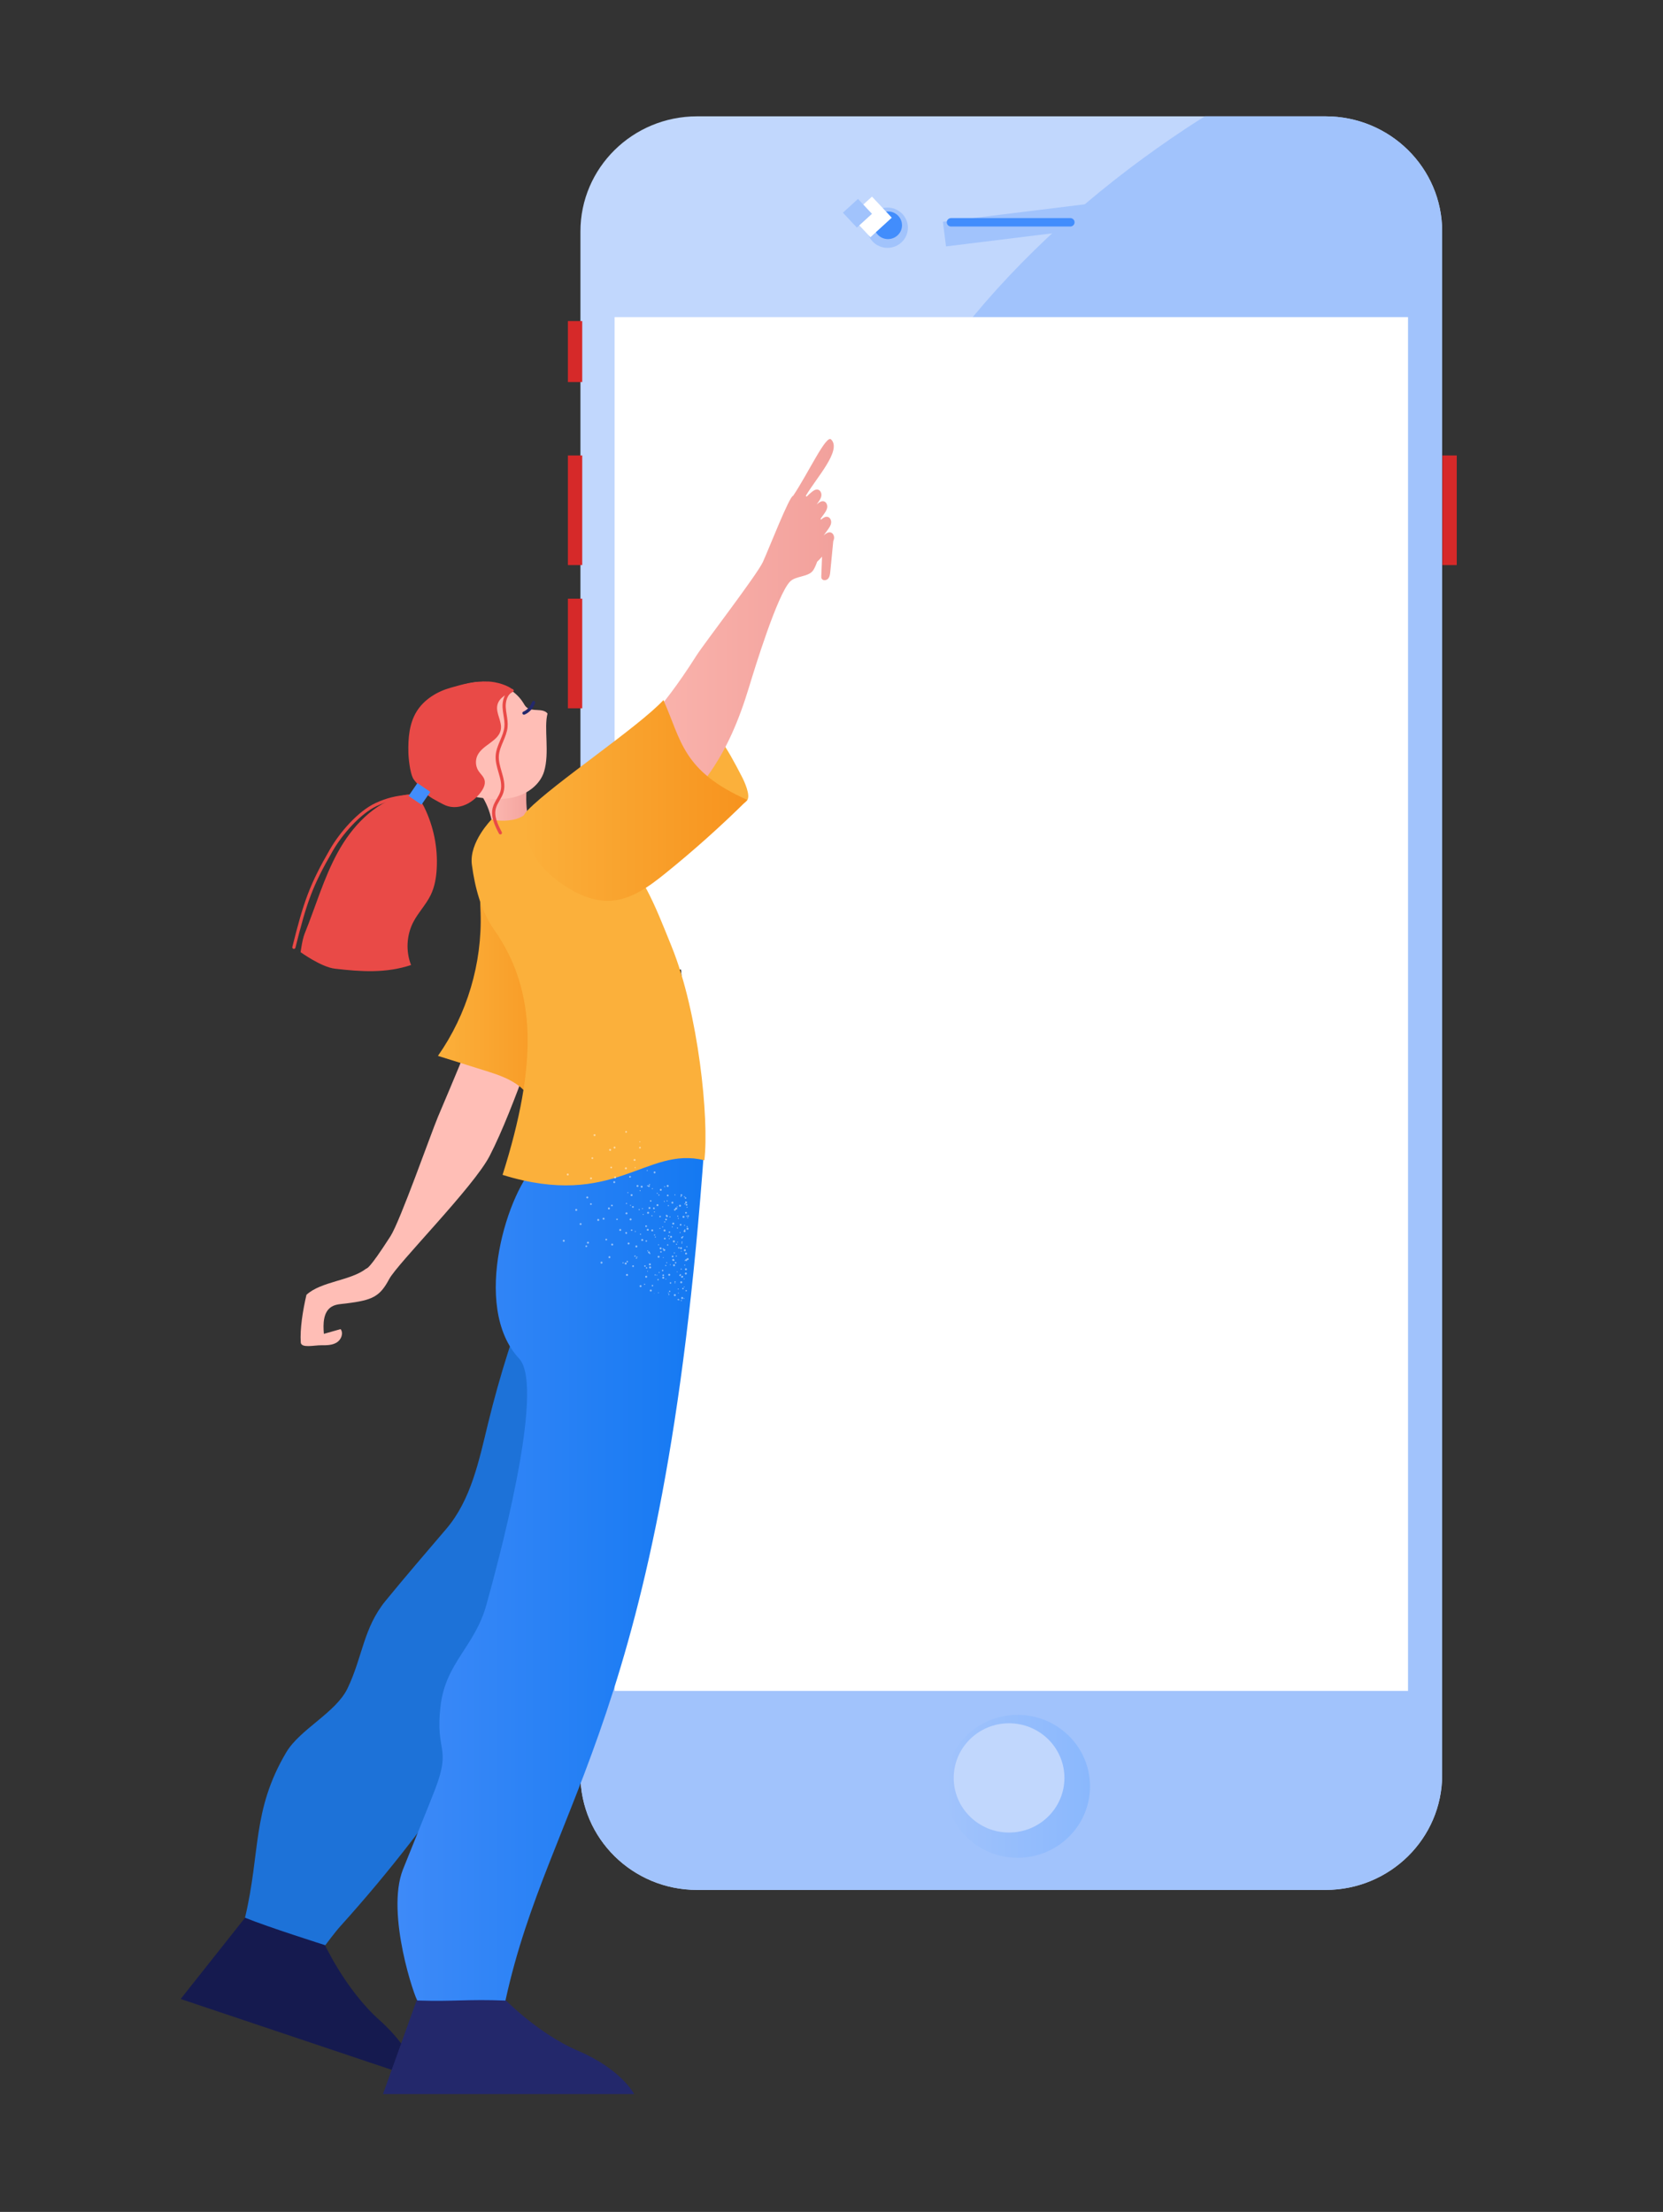 <svg width="197" height="262" viewBox="0 0 197 262" fill="none" xmlns="http://www.w3.org/2000/svg">
<rect x="0" y="0" width="197" height="262" fill="#333333" stroke="none"/>
<path d="M157.026 223.86H82.572C74.944 223.86 68.759 217.757 68.759 210.229V27.411C68.759 19.883 74.943 13.78 82.572 13.78H157.025C164.654 13.78 170.838 19.883 170.838 27.411V210.23C170.839 217.757 164.654 223.86 157.026 223.86Z" fill="#C1D7FD"/>
<path d="M105.133 29.358C106.468 29.358 107.55 28.29 107.55 26.973C107.55 25.655 106.468 24.588 105.133 24.588C103.798 24.588 102.716 25.655 102.716 26.973C102.716 28.29 103.798 29.358 105.133 29.358Z" fill="#A1C3FC"/>
<path d="M157.026 13.78H142.734C142.001 14.23 141.28 14.692 140.575 15.158C121.849 27.53 105.743 45.046 99.477 66.407C96.951 75.017 96.076 84.007 94.155 92.769C89.758 112.829 79.962 131.347 68.76 148.65V210.229C68.76 217.757 74.944 223.86 82.573 223.86H157.027C164.655 223.86 170.839 217.756 170.839 210.229V27.411C170.839 19.883 164.654 13.78 157.026 13.78Z" fill="#A1C3FC"/>
<path d="M120.545 220.055C125.283 220.055 129.123 216.265 129.123 211.59C129.123 206.915 125.283 203.125 120.545 203.125C115.807 203.125 111.966 206.915 111.966 211.59C111.966 216.265 115.807 220.055 120.545 220.055Z" fill="url(#paint0_linear)"/>
<path d="M111.697 26.269L128.891 24.152L129.26 27.07L112.066 29.187L111.697 26.269Z" fill="#A1C3FC"/>
<path d="M166.796 37.562H72.803V200.287H166.796V37.562Z" fill="white"/>
<path d="M119.534 217.063C123.155 217.063 126.091 214.166 126.091 210.592C126.091 207.019 123.155 204.122 119.534 204.122C115.913 204.122 112.978 207.019 112.978 210.592C112.978 214.166 115.913 217.063 119.534 217.063Z" fill="#C1D7FD"/>
<path d="M126.79 26.83H112.661C112.382 26.83 112.156 26.607 112.156 26.332C112.156 26.057 112.382 25.833 112.661 25.833H126.79C127.069 25.833 127.295 26.057 127.295 26.332C127.295 26.607 127.069 26.83 126.79 26.83Z" fill="#428DFC"/>
<path d="M105.193 28.319C106.109 28.319 106.852 27.586 106.852 26.683C106.852 25.779 106.109 25.046 105.193 25.046C104.277 25.046 103.535 25.779 103.535 26.683C103.535 27.586 104.277 28.319 105.193 28.319Z" fill="#428DFC"/>
<path d="M68.971 38.032H67.273V45.257H68.971V38.032Z" fill="#D62929"/>
<path d="M68.971 53.949H67.273V66.934H68.971V53.949Z" fill="#D62929"/>
<path d="M172.566 53.949H170.868V66.934H172.566V53.949Z" fill="#D62929"/>
<path d="M68.971 70.913H67.273V83.898H68.971V70.913Z" fill="#D62929"/>
<path d="M103.297 23.29L105.639 25.786L103.109 28.098L100.767 25.601L103.297 23.29Z" fill="white"/>
<path d="M101.638 23.56L103.293 25.325L101.505 26.959L99.849 25.194L101.638 23.56Z" fill="#A1C3FC"/>
<path d="M29.149 227.005L21.403 236.779L49.606 246.247C49.606 246.247 49.099 242.98 44.974 239.301C40.848 235.622 38.354 230.094 38.354 230.094L29.149 227.005Z" fill="#151A4F"/>
<path d="M56.992 94.139C58.184 95.925 58.649 98.179 58.262 100.29C59.669 99.296 61.395 98.885 63.074 98.494C62.02 96.103 62.32 93.362 62.639 90.769C61.741 91.274 60.913 91.903 60.188 92.634C59.758 93.068 59.358 93.54 58.862 93.896C58.365 94.252 57.74 94.485 57.141 94.359C57.636 94.651 56.673 93.66 56.992 94.139Z" fill="url(#paint1_linear)"/>
<path d="M64.935 104.189C64.288 103.815 63.562 103.548 62.815 103.545C61.207 103.539 59.807 104.769 59.106 106.213C58.406 107.657 58.258 109.294 58.079 110.888C56.932 121.027 55.879 122.78 51.875 132.301C51.054 134.255 47.401 144.648 46.255 146.431C43.637 150.501 43.477 150.195 43.373 150.275C41.495 151.722 38.054 151.767 36.304 153.367C35.875 155.187 35.519 157.42 35.629 159.025C35.706 159.717 37.222 159.337 38.064 159.345C38.688 159.351 39.349 159.347 39.882 159.022C40.414 158.698 40.725 157.929 40.347 157.433C39.687 157.62 39.028 157.807 38.367 157.994C38.262 156.818 38.278 155.385 39.291 154.774C39.791 154.472 40.407 154.468 40.988 154.395C44.102 154.004 44.983 153.614 46.1 151.512C47.086 149.654 56.111 140.593 58.004 136.918C61.057 130.99 63.997 121.159 66.749 115.085C67.463 113.509 68.19 111.881 68.248 110.151C68.329 107.766 67.006 105.385 64.935 104.189Z" fill="#FFBEB6"/>
<path d="M62.356 83.767C63.021 84.37 64.315 83.809 64.861 84.521C64.403 86.21 65.13 89.161 64.451 91.39C63.979 92.937 62.5 94.02 60.93 94.42C59.36 94.82 57.702 94.64 56.107 94.358C55.406 94.234 54.693 94.085 54.085 93.715C53.434 93.318 52.952 92.697 52.557 92.047C51.467 90.255 50.93 88.133 51.039 86.039C51.108 84.719 51.47 83.337 52.429 82.423C52.852 82.019 53.37 81.727 53.905 81.49C55.283 80.877 56.834 80.599 58.318 80.866C59.802 81.134 61.205 81.982 61.994 83.264C62.103 83.441 62.202 83.628 62.356 83.767Z" fill="#FFBEB6"/>
<path d="M78.671 83.108C79.461 82.78 80.357 83.165 81.091 83.604C84.533 85.663 86.108 88.564 87.914 92.056C88.215 92.639 88.891 94.175 88.543 94.731C88.174 95.319 86.91 95.691 86.232 95.845C84.446 96.25 82.327 96.573 80.995 95.32C80.63 94.977 80.363 94.541 80.134 94.096C78.432 90.787 78.61 86.87 78.829 83.158C79.251 83.695 78.251 82.571 78.671 83.108Z" fill="#FBB03B"/>
<path d="M98.386 63.065C98.131 63.007 97.881 63.168 97.677 63.332C97.639 63.362 97.603 63.395 97.566 63.427C97.735 63.2 97.9 62.971 98.062 62.743C98.237 62.497 98.418 62.236 98.456 61.936C98.493 61.636 98.335 61.289 98.039 61.222C97.784 61.164 97.534 61.325 97.331 61.489C97.297 61.516 97.265 61.545 97.232 61.573C97.227 61.527 97.219 61.482 97.212 61.437C97.344 61.258 97.474 61.079 97.6 60.9C97.775 60.653 97.956 60.393 97.994 60.093C98.031 59.793 97.873 59.445 97.578 59.378C97.323 59.321 97.073 59.482 96.869 59.646C96.822 59.682 96.778 59.722 96.733 59.761C96.791 59.679 96.85 59.598 96.908 59.517C97.083 59.271 97.264 59.01 97.301 58.711C97.338 58.411 97.18 58.063 96.885 57.996C96.63 57.938 96.38 58.1 96.176 58.263C95.956 58.439 95.748 58.627 95.549 58.826C95.516 58.796 95.486 58.766 95.453 58.735C96.686 56.619 99.754 53.339 98.456 52.054C97.855 51.46 95.799 55.971 93.951 58.735C93.534 58.711 91.109 64.949 90.371 66.568C89.687 68.069 83.402 76.233 82.518 77.626C77.875 84.943 75.716 86.048 73.741 89.145C71.496 92.663 64.905 93.682 63.974 97.749C63.719 98.861 63.823 100.019 63.928 101.155C64.126 103.286 64.786 105.948 66.902 106.307C68.892 106.646 70.375 104.641 71.686 103.111C73.585 100.895 74.296 101.411 76.513 99.511C83.147 93.826 86.226 89.664 88.755 81.312C89.367 79.287 92.101 70.361 93.605 68.871C94.28 68.204 95.75 68.353 96.307 67.585C96.46 67.375 96.638 66.992 96.802 66.534C97.006 66.347 97.197 66.145 97.379 65.933C97.35 66.693 97.321 67.453 97.292 68.212C97.287 68.318 97.284 68.428 97.329 68.525C97.452 68.795 97.881 68.775 98.084 68.558C98.287 68.341 98.327 68.022 98.355 67.727C98.473 66.517 98.591 65.308 98.709 64.097C98.755 63.995 98.788 63.889 98.803 63.778C98.84 63.479 98.681 63.131 98.386 63.065Z" fill="url(#paint2_linear)"/>
<path d="M41.173 199.979C39.793 202.866 35.523 204.823 33.898 207.58C29.829 214.482 30.88 219.362 29.024 227.152C31.735 228.26 38.535 230.41 38.535 230.41C38.535 230.41 39.682 228.866 40.304 228.177C63.87 202.074 78.486 169.842 82.865 134.989C79.519 135.2 76.856 134.547 73.51 134.759C72.847 134.801 72.168 134.543 71.614 134.907C71.107 135.239 70.791 135.785 70.496 136.313C64.842 146.445 60.564 157.339 57.815 168.605C56.742 173.003 55.802 177.663 52.857 181.106C50.675 183.657 47.801 187.011 45.678 189.611C43.038 192.844 42.971 196.217 41.173 199.979Z" fill="#1D72D8"/>
<path d="M65.66 107.706C63.481 105.824 61.303 103.941 59.124 102.058C58.023 102.415 57.305 103.514 57.044 104.64C56.783 105.764 56.892 106.937 56.93 108.091C57.132 114.094 55.331 120.146 51.88 125.068C53.892 125.699 55.905 126.33 57.918 126.961C60.084 127.64 62.614 128.717 62.972 130.953C63.55 125.796 65.032 120.742 67.331 116.086C68.001 114.727 68.763 113.288 68.56 111.787C68.332 110.094 66.953 108.824 65.66 107.706Z" fill="url(#paint3_linear)"/>
<path d="M80.122 114.898C80.679 120.205 81.041 125.533 81.207 130.868C80.333 129.226 78.411 128.205 76.558 128.395C76.66 128.092 76.764 127.789 76.866 127.487" stroke="black" stroke-width="1.076" stroke-miterlimit="10"/>
<path d="M49.582 236.311L45.367 248.039L75.125 248.04C75.125 248.04 73.6 245.105 68.513 242.931C63.426 240.757 59.295 236.311 59.295 236.311H49.582Z" fill="#23286B"/>
<path d="M57.617 190.089C58.737 186.04 64.731 164.388 61.493 160.92C55.723 154.741 60.245 140.728 63.692 137.781C63.692 137.781 75.735 134.665 83.439 135.707C78.59 203.779 65.116 212.993 59.875 236.968C55.299 236.784 53.921 237.101 49.452 236.958C49.242 236.952 45.647 226.716 47.736 221.433C48.48 219.549 50.821 213.824 51.547 211.931C53.504 206.824 51.543 207.597 52.182 202.111C52.787 196.911 56.236 195.074 57.617 190.089Z" fill="url(#paint4_linear)"/>
<path d="M60.749 97.105C61.973 96.883 62.613 96.106 62.613 96.106C62.613 96.106 69.841 97.26 72.142 99.443C76.115 103.212 77.501 107.04 79.558 112.109C82.742 119.953 84.019 132.572 83.439 137.436C76.51 135.709 72.817 143.284 59.534 139.164C63.691 126.033 63.59 117.308 58.534 110.126C56.987 107.929 56.245 105.073 55.897 102.411C55.55 99.75 58.244 97.049 58.244 97.049C58.244 97.049 59.267 97.374 60.749 97.105Z" fill="#FBB03B"/>
<path d="M62.539 95.941C61.172 97.207 62.25 98.881 62.942 100.607C63.634 102.334 65.064 103.665 66.599 104.721C68.28 105.878 70.241 106.797 72.281 106.698C74.741 106.578 76.868 105.024 78.783 103.479C82.181 100.739 85.437 97.825 88.537 94.754C80.814 91.328 80.722 87.683 78.591 82.925C75.589 86.15 65.641 92.762 62.539 95.941Z" fill="url(#paint5_linear)"/>
<path d="M50.292 93.831C50.743 94.395 51.858 94.928 52.496 95.267C54.075 96.108 55.899 95.273 56.958 93.835C57.27 93.412 57.538 92.884 57.395 92.379C57.278 91.966 56.915 91.675 56.68 91.315C56.325 90.77 56.282 90.038 56.571 89.455C57.189 88.206 59.081 87.792 59.326 86.421C59.502 85.44 58.691 84.463 58.924 83.494C59.132 82.626 60.061 82.169 60.888 81.827C60.289 81.161 58.758 80.757 57.862 80.727C56.176 80.671 54.999 81.002 53.377 81.462C51.755 81.921 50.214 82.864 49.339 84.302C48.474 85.723 48.339 87.463 48.377 89.124C48.394 89.889 48.573 91.49 48.919 92.173C49.094 92.518 49.866 93.298 50.292 93.831Z" fill="#E94A47"/>
<path d="M50.281 95.666C49.968 95.024 49.539 94.347 48.847 94.164C48.448 94.058 48.025 94.138 47.626 94.244C44.268 95.144 41.695 97.906 40.021 100.947C38.348 103.987 37.401 107.362 36.093 110.575C35.805 111.283 35.609 112.783 35.609 112.783C35.609 112.783 38.052 114.55 39.658 114.738C42.786 115.104 45.705 115.295 48.694 114.308C48.055 112.673 48.155 110.767 48.964 109.208C49.55 108.08 50.473 107.149 51.026 106.005C51.495 105.035 51.677 103.951 51.735 102.876C51.871 100.402 51.365 97.896 50.281 95.666Z" fill="#E94A47"/>
<path d="M59.273 98.838C59.205 98.838 59.139 98.801 59.105 98.736C58.58 97.74 58.092 96.681 58.379 95.634C58.48 95.266 58.67 94.938 58.853 94.622C59.028 94.32 59.193 94.035 59.283 93.724C59.491 93.002 59.277 92.262 59.05 91.479C58.865 90.841 58.673 90.182 58.716 89.509C58.756 88.866 59.007 88.272 59.249 87.697C59.48 87.149 59.699 86.632 59.749 86.077C59.79 85.633 59.72 85.191 59.647 84.724C59.599 84.419 59.549 84.103 59.532 83.785C59.493 83.013 59.744 81.982 60.58 81.62C60.677 81.578 60.788 81.622 60.831 81.718C60.873 81.814 60.828 81.925 60.732 81.968C60.073 82.253 59.879 83.115 59.912 83.767C59.928 84.064 59.976 84.369 60.023 84.665C60.097 85.135 60.173 85.62 60.128 86.111C60.072 86.724 59.832 87.294 59.599 87.844C59.358 88.415 59.131 88.954 59.094 89.532C59.056 90.139 59.238 90.767 59.414 91.373C59.646 92.174 59.886 93.001 59.648 93.829C59.545 94.185 59.36 94.503 59.181 94.811C59.002 95.121 58.833 95.413 58.745 95.734C58.494 96.648 58.931 97.592 59.441 98.56C59.49 98.652 59.454 98.767 59.361 98.816C59.333 98.831 59.303 98.838 59.273 98.838Z" fill="#E94A47"/>
<path d="M34.815 112.398C34.799 112.398 34.783 112.396 34.768 112.392C34.666 112.367 34.605 112.264 34.63 112.162C35.961 106.83 36.667 104.787 39.104 100.575C40.227 98.634 42.382 96.103 44.461 95.133C45.766 94.525 46.907 94.242 48.53 94.123C48.631 94.112 48.726 94.193 48.734 94.298C48.742 94.402 48.662 94.493 48.558 94.501C46.985 94.617 45.881 94.891 44.622 95.477C42.707 96.37 40.562 98.813 39.433 100.765C37.001 104.969 36.339 106.881 34.998 112.255C34.978 112.34 34.9 112.398 34.815 112.398Z" fill="#E94A47"/>
<path d="M50.972 93.798L49.447 92.756L48.403 94.277L49.928 95.319L50.972 93.798Z" fill="#428DFC"/>
<path d="M62.07 84.656C61.995 84.656 61.925 84.613 61.895 84.54C61.854 84.444 61.9 84.333 61.996 84.292C62.455 84.098 62.824 83.69 63.034 83.142C63.072 83.045 63.182 82.996 63.28 83.033C63.378 83.07 63.427 83.18 63.39 83.278C63.142 83.924 62.7 84.408 62.145 84.641C62.12 84.652 62.094 84.656 62.07 84.656Z" fill="#23286B"/>
<path opacity="0.51" d="M77.605 146.574C77.577 146.554 77.57 146.517 77.59 146.488C77.609 146.462 77.646 146.456 77.673 146.476C77.674 146.476 77.674 146.477 77.674 146.478C77.702 146.497 77.709 146.535 77.689 146.563C77.668 146.588 77.632 146.593 77.605 146.574ZM78.465 145.383C78.437 145.364 78.43 145.325 78.45 145.297C78.469 145.27 78.507 145.263 78.535 145.282C78.563 145.302 78.57 145.34 78.55 145.368C78.53 145.394 78.493 145.401 78.465 145.383ZM79.325 144.188C79.298 144.171 79.29 144.136 79.307 144.109C79.308 144.108 79.308 144.107 79.309 144.107C79.328 144.078 79.367 144.071 79.395 144.091C79.423 144.11 79.43 144.149 79.41 144.177C79.41 144.177 79.41 144.177 79.41 144.177C79.392 144.203 79.357 144.21 79.332 144.194C79.33 144.191 79.328 144.189 79.325 144.188ZM80.184 142.996C80.156 142.977 80.15 142.939 80.169 142.911C80.19 142.884 80.229 142.88 80.256 142.901C80.28 142.921 80.286 142.954 80.27 142.981C80.251 143.01 80.213 143.016 80.184 142.996ZM81.044 141.806C81.016 141.787 81.01 141.749 81.029 141.721C81.049 141.693 81.087 141.686 81.115 141.706C81.143 141.725 81.149 141.763 81.13 141.791C81.111 141.819 81.072 141.825 81.044 141.806ZM74.316 141.279C74.309 141.246 74.332 141.215 74.365 141.209C74.397 141.203 74.428 141.226 74.434 141.258C74.44 141.291 74.418 141.322 74.385 141.328C74.352 141.333 74.321 141.311 74.316 141.279ZM75.768 141.042C75.763 141.009 75.785 140.977 75.819 140.969C75.852 140.965 75.883 140.989 75.887 141.022C75.894 141.052 75.875 141.083 75.844 141.09C75.842 141.091 75.84 141.091 75.838 141.091C75.805 141.097 75.773 141.076 75.768 141.042ZM77.222 140.803C77.216 140.771 77.238 140.74 77.271 140.734C77.304 140.729 77.336 140.751 77.344 140.785C77.347 140.819 77.323 140.849 77.29 140.856C77.256 140.86 77.226 140.836 77.222 140.803ZM78.674 140.568C78.668 140.535 78.691 140.504 78.723 140.498C78.757 140.493 78.79 140.516 78.797 140.549C78.803 140.582 78.781 140.613 78.748 140.619C78.713 140.623 78.682 140.601 78.674 140.568ZM75.76 135.299C75.731 135.28 75.725 135.242 75.744 135.214C75.762 135.188 75.797 135.181 75.822 135.197C75.824 135.199 75.827 135.2 75.828 135.202C75.856 135.22 75.863 135.257 75.845 135.284C75.826 135.311 75.787 135.318 75.76 135.299ZM80.781 147.157C80.748 147.147 80.728 147.115 80.734 147.082C80.743 147.049 80.776 147.031 80.809 147.04C80.842 147.046 80.863 147.078 80.857 147.111C80.847 147.145 80.814 147.164 80.781 147.157ZM81.116 145.728C81.106 145.725 81.099 145.72 81.091 145.714C81.076 145.697 81.069 145.675 81.07 145.653C81.079 145.62 81.112 145.602 81.145 145.611C81.177 145.616 81.198 145.645 81.193 145.677C81.193 145.679 81.192 145.681 81.192 145.682C81.186 145.704 81.169 145.72 81.148 145.727C81.138 145.73 81.128 145.73 81.116 145.728ZM81.454 144.299C81.422 144.29 81.403 144.257 81.412 144.225C81.417 144.193 81.446 144.171 81.478 144.176C81.48 144.177 81.482 144.177 81.484 144.177C81.516 144.187 81.537 144.219 81.53 144.253C81.519 144.284 81.486 144.304 81.454 144.299ZM76.143 143.884C76.126 143.857 76.133 143.821 76.161 143.803C76.189 143.786 76.225 143.793 76.242 143.821C76.26 143.848 76.252 143.885 76.224 143.902C76.199 143.92 76.164 143.914 76.146 143.889C76.145 143.888 76.144 143.886 76.143 143.884ZM77.393 143.11C77.379 143.089 77.383 143.06 77.402 143.042L77.404 143.039C77.405 143.034 77.408 143.03 77.412 143.029C77.429 143.018 77.45 143.016 77.467 143.023C77.479 143.029 77.49 143.037 77.497 143.049C77.514 143.077 77.507 143.113 77.479 143.13C77.451 143.148 77.414 143.141 77.396 143.113C77.394 143.112 77.394 143.111 77.393 143.11ZM78.644 142.336C78.628 142.308 78.638 142.272 78.666 142.257C78.694 142.239 78.73 142.247 78.747 142.275C78.765 142.302 78.757 142.338 78.73 142.356C78.73 142.356 78.729 142.356 78.729 142.356C78.7 142.374 78.663 142.367 78.645 142.339C78.645 142.338 78.644 142.338 78.644 142.336ZM79.898 141.564C79.88 141.538 79.886 141.504 79.912 141.486C79.913 141.484 79.915 141.483 79.917 141.483C79.945 141.465 79.981 141.472 80 141.5C80.001 141.501 80.002 141.502 80.002 141.503C80.019 141.531 80.011 141.567 79.984 141.584C79.955 141.602 79.918 141.595 79.9 141.567C79.899 141.565 79.898 141.565 79.898 141.564ZM75.223 138.374C75.191 138.364 75.171 138.332 75.177 138.299C75.185 138.266 75.219 138.245 75.253 138.253C75.287 138.261 75.307 138.294 75.299 138.328C75.289 138.361 75.256 138.38 75.223 138.374ZM76.656 138.71C76.624 138.701 76.605 138.668 76.614 138.636C76.619 138.604 76.648 138.582 76.681 138.587C76.682 138.587 76.684 138.588 76.686 138.588C76.719 138.598 76.739 138.63 76.732 138.664C76.722 138.696 76.69 138.716 76.656 138.71ZM80.246 153.973C80.248 153.969 80.245 153.963 80.247 153.96C80.254 153.898 80.31 153.853 80.372 153.86C80.375 153.861 80.377 153.861 80.379 153.861C80.442 153.872 80.483 153.932 80.473 153.995C80.473 154.006 80.47 154.017 80.465 154.027C80.391 154.011 80.319 153.991 80.246 153.973ZM80.794 151.343C80.776 151.341 80.759 151.333 80.746 151.32C80.711 151.297 80.694 151.255 80.703 151.215L80.701 151.209C80.712 151.147 80.772 151.105 80.835 151.115C80.897 151.125 80.94 151.183 80.93 151.245C80.917 151.309 80.858 151.351 80.794 151.343ZM81.252 148.595C81.189 148.583 81.148 148.524 81.158 148.461C81.168 148.399 81.226 148.356 81.288 148.366C81.351 148.377 81.392 148.437 81.382 148.5C81.374 148.56 81.319 148.604 81.258 148.596C81.256 148.596 81.253 148.596 81.252 148.595ZM72.102 148.979C72.065 148.929 72.075 148.858 72.126 148.82C72.127 148.819 72.128 148.818 72.129 148.818C72.18 148.781 72.25 148.792 72.287 148.843C72.287 148.843 72.287 148.843 72.288 148.844C72.325 148.894 72.314 148.966 72.263 149.003C72.263 149.004 72.261 149.005 72.26 149.006C72.21 149.042 72.139 149.031 72.103 148.98C72.102 148.98 72.102 148.98 72.102 148.979ZM74.37 147.359C74.333 147.306 74.345 147.234 74.398 147.197C74.45 147.16 74.522 147.173 74.56 147.225C74.596 147.275 74.585 147.346 74.534 147.383C74.534 147.383 74.534 147.383 74.534 147.384C74.481 147.42 74.409 147.409 74.37 147.359ZM76.638 145.734C76.602 145.682 76.614 145.61 76.666 145.573C76.719 145.536 76.791 145.548 76.829 145.601C76.865 145.653 76.853 145.725 76.801 145.762C76.75 145.799 76.678 145.789 76.641 145.738C76.641 145.737 76.64 145.736 76.638 145.734ZM78.906 144.114C78.881 144.074 78.882 144.024 78.908 143.986C78.913 143.972 78.922 143.96 78.934 143.952C78.953 143.939 78.976 143.932 78.999 143.933L79.001 143.929C79.039 143.929 79.076 143.947 79.097 143.98C79.134 144.031 79.123 144.102 79.073 144.14C79.072 144.141 79.07 144.141 79.07 144.142C79.016 144.177 78.944 144.165 78.906 144.114ZM81.18 142.491C81.142 142.44 81.152 142.369 81.202 142.331C81.254 142.294 81.326 142.305 81.365 142.355C81.402 142.406 81.391 142.477 81.34 142.515C81.339 142.516 81.338 142.516 81.337 142.517C81.289 142.554 81.221 142.545 81.184 142.498C81.183 142.495 81.181 142.493 81.18 142.491ZM67.24 139.234C67.177 139.222 67.136 139.162 67.145 139.1C67.154 139.039 67.209 138.996 67.269 139.003C67.272 139.004 67.274 139.004 67.275 139.004C67.338 139.016 67.379 139.076 67.37 139.138C67.36 139.2 67.302 139.243 67.24 139.234ZM69.991 139.687C69.928 139.677 69.885 139.618 69.896 139.554C69.906 139.492 69.965 139.448 70.029 139.459C70.03 139.459 70.031 139.46 70.032 139.46C70.094 139.47 70.137 139.528 70.127 139.59C70.115 139.653 70.055 139.696 69.991 139.687ZM72.748 140.14C72.686 140.13 72.644 140.072 72.653 140.01C72.653 140.009 72.653 140.007 72.654 140.006C72.662 139.946 72.717 139.902 72.778 139.91C72.78 139.91 72.782 139.91 72.784 139.911C72.847 139.923 72.889 139.983 72.882 140.046C72.871 140.108 72.811 140.15 72.748 140.14ZM75.5 140.594C75.437 140.583 75.395 140.523 75.406 140.46C75.416 140.397 75.477 140.356 75.54 140.366C75.602 140.376 75.645 140.434 75.635 140.496C75.626 140.56 75.567 140.603 75.504 140.595C75.504 140.595 75.501 140.595 75.5 140.594ZM78.256 141.046C78.194 141.036 78.152 140.979 78.161 140.917C78.17 140.855 78.228 140.813 78.29 140.822C78.291 140.822 78.293 140.822 78.294 140.822C78.356 140.831 78.399 140.888 78.39 140.95C78.39 140.951 78.39 140.952 78.39 140.952C78.38 141.015 78.32 141.057 78.256 141.046ZM76.484 151.328C76.43 151.294 76.414 151.222 76.448 151.168C76.482 151.115 76.555 151.098 76.608 151.132C76.609 151.132 76.609 151.132 76.61 151.133C76.663 151.167 76.679 151.239 76.644 151.293C76.611 151.346 76.54 151.363 76.487 151.329C76.486 151.328 76.485 151.328 76.484 151.328ZM77.962 148.962C77.908 148.931 77.889 148.862 77.92 148.808C77.951 148.754 78.02 148.734 78.075 148.766C78.077 148.767 78.079 148.768 78.082 148.77C78.135 148.803 78.151 148.873 78.118 148.926C78.084 148.978 78.015 148.994 77.962 148.962ZM79.434 146.599C79.38 146.566 79.364 146.495 79.398 146.44C79.398 146.439 79.398 146.439 79.399 146.438C79.431 146.385 79.501 146.369 79.554 146.401C79.555 146.401 79.555 146.402 79.555 146.402C79.61 146.433 79.629 146.503 79.597 146.558C79.596 146.56 79.595 146.562 79.594 146.563C79.559 146.617 79.488 146.633 79.434 146.599ZM80.906 144.237C80.85 144.203 80.833 144.131 80.866 144.076C80.9 144.02 80.972 144.002 81.028 144.036C81.084 144.069 81.101 144.142 81.068 144.197C81.068 144.197 81.068 144.197 81.067 144.198C81.032 144.251 80.962 144.268 80.906 144.237ZM68.666 145.011C68.654 144.949 68.694 144.889 68.756 144.877C68.818 144.864 68.879 144.905 68.891 144.967C68.903 145.027 68.865 145.086 68.805 145.101C68.741 145.113 68.68 145.073 68.666 145.011ZM71.386 144.379C71.373 144.318 71.414 144.258 71.476 144.245C71.538 144.233 71.598 144.273 71.611 144.335C71.623 144.396 71.584 144.455 71.524 144.469C71.461 144.481 71.4 144.441 71.386 144.379ZM74.101 143.745C74.088 143.682 74.13 143.62 74.193 143.607C74.254 143.595 74.314 143.633 74.33 143.693C74.346 143.755 74.309 143.819 74.246 143.835C74.183 143.851 74.119 143.814 74.103 143.751C74.102 143.749 74.101 143.747 74.101 143.745ZM76.824 143.115C76.808 143.054 76.845 142.992 76.906 142.977C76.907 142.976 76.908 142.976 76.909 142.976C76.971 142.961 77.033 142.997 77.049 143.059C77.064 143.12 77.027 143.182 76.966 143.198C76.964 143.198 76.962 143.199 76.96 143.199C76.902 143.215 76.842 143.18 76.826 143.123C76.825 143.12 76.825 143.117 76.824 143.115ZM79.54 142.481C79.527 142.419 79.567 142.358 79.629 142.343C79.69 142.331 79.751 142.371 79.763 142.433C79.775 142.493 79.738 142.551 79.679 142.567C79.618 142.582 79.556 142.545 79.54 142.484C79.54 142.483 79.54 142.482 79.54 142.481ZM70.368 134.556C70.315 134.522 70.299 134.45 70.333 134.396C70.366 134.343 70.435 134.327 70.489 134.36C70.489 134.36 70.49 134.36 70.49 134.36C70.544 134.39 70.564 134.456 70.535 134.51C70.533 134.512 70.532 134.515 70.53 134.518C70.494 134.571 70.424 134.588 70.368 134.556ZM72.741 136.027C72.688 135.992 72.671 135.921 72.702 135.866C72.736 135.813 72.808 135.797 72.862 135.831C72.916 135.864 72.933 135.935 72.899 135.989C72.898 135.99 72.898 135.99 72.898 135.991C72.865 136.044 72.796 136.06 72.743 136.028C72.742 136.027 72.741 136.027 72.741 136.027ZM75.11 137.495C75.057 137.464 75.04 137.397 75.071 137.344C75.072 137.343 75.073 137.341 75.074 137.34C75.105 137.285 75.175 137.266 75.23 137.298C75.232 137.299 75.233 137.3 75.235 137.301C75.29 137.334 75.305 137.407 75.271 137.46C75.237 137.514 75.165 137.53 75.111 137.496C75.111 137.495 75.111 137.495 75.11 137.495ZM77.481 138.968C77.428 138.934 77.412 138.862 77.447 138.808C77.478 138.756 77.545 138.738 77.598 138.769C77.6 138.77 77.601 138.771 77.603 138.772C77.657 138.805 77.675 138.874 77.644 138.929C77.608 138.984 77.537 139.001 77.481 138.968ZM77.427 153.182C77.452 153.171 77.481 153.171 77.506 153.182C77.521 153.191 77.533 153.203 77.541 153.218C77.506 153.205 77.466 153.194 77.427 153.182ZM78.52 151.141C78.471 151.117 78.45 151.058 78.474 151.008C78.475 151.007 78.476 151.006 78.476 151.005C78.503 150.955 78.564 150.936 78.614 150.962C78.663 150.987 78.682 151.047 78.658 151.097C78.634 151.146 78.575 151.167 78.525 151.143C78.523 151.143 78.522 151.142 78.52 151.141ZM79.629 148.915C79.58 148.894 79.558 148.836 79.58 148.788C79.582 148.785 79.583 148.782 79.585 148.779C79.611 148.729 79.672 148.709 79.722 148.734C79.773 148.759 79.792 148.821 79.767 148.871C79.74 148.921 79.679 148.941 79.629 148.915ZM80.737 146.689C80.689 146.668 80.667 146.61 80.689 146.562C80.69 146.559 80.692 146.556 80.693 146.553C80.719 146.502 80.781 146.481 80.832 146.505C80.848 146.514 80.861 146.529 80.869 146.545C80.899 146.592 80.885 146.654 80.839 146.684C80.808 146.704 80.769 146.706 80.737 146.689ZM69.359 147.653C69.341 147.6 69.369 147.542 69.423 147.523C69.476 147.505 69.534 147.534 69.553 147.587C69.571 147.641 69.543 147.699 69.489 147.717C69.435 147.734 69.377 147.707 69.359 147.653ZM71.72 146.86C71.703 146.807 71.731 146.749 71.784 146.73C71.837 146.71 71.897 146.738 71.916 146.79C71.936 146.843 71.909 146.902 71.856 146.922C71.854 146.923 71.853 146.923 71.85 146.924C71.798 146.943 71.74 146.916 71.721 146.865C71.721 146.863 71.72 146.862 71.72 146.86ZM74.13 146.122C74.106 146.112 74.089 146.092 74.081 146.067C74.063 146.014 74.091 145.956 74.145 145.937C74.199 145.918 74.26 145.947 74.279 146.001C74.279 146.001 74.279 146.001 74.279 146.002C74.29 146.034 74.285 146.07 74.264 146.098L74.263 146.102C74.252 146.118 74.234 146.129 74.215 146.132C74.187 146.143 74.155 146.139 74.13 146.122ZM76.442 145.273C76.424 145.219 76.454 145.16 76.509 145.143C76.564 145.125 76.623 145.154 76.64 145.21C76.658 145.263 76.629 145.321 76.576 145.34C76.522 145.358 76.461 145.33 76.442 145.276C76.442 145.274 76.442 145.274 76.442 145.273ZM78.803 144.48C78.787 144.425 78.818 144.367 78.873 144.351C78.926 144.335 78.983 144.363 79.001 144.416C79.02 144.47 78.992 144.529 78.937 144.548C78.883 144.568 78.823 144.539 78.804 144.485C78.805 144.483 78.804 144.482 78.803 144.48ZM81.165 143.687C81.149 143.632 81.18 143.573 81.235 143.557C81.288 143.541 81.344 143.57 81.363 143.622C81.382 143.676 81.353 143.736 81.299 143.755C81.245 143.774 81.185 143.745 81.166 143.691C81.166 143.691 81.165 143.689 81.165 143.687ZM70.125 137.278C70.074 137.25 70.054 137.188 70.079 137.136C70.103 137.087 70.162 137.066 70.212 137.09C70.214 137.091 70.214 137.092 70.216 137.093C70.268 137.117 70.29 137.178 70.265 137.229C70.265 137.23 70.264 137.23 70.264 137.231C70.237 137.28 70.177 137.301 70.125 137.278ZM72.355 138.378C72.305 138.352 72.285 138.291 72.31 138.241C72.334 138.192 72.393 138.171 72.443 138.195C72.445 138.196 72.445 138.197 72.447 138.198C72.499 138.222 72.521 138.282 72.496 138.334C72.496 138.335 72.496 138.335 72.495 138.336C72.468 138.385 72.405 138.404 72.355 138.378ZM74.59 139.485C74.538 139.46 74.516 139.4 74.541 139.348C74.542 139.348 74.542 139.347 74.543 139.346C74.564 139.298 74.622 139.276 74.671 139.298C74.674 139.3 74.677 139.301 74.68 139.303C74.731 139.327 74.753 139.388 74.729 139.439C74.728 139.44 74.728 139.44 74.727 139.441C74.701 139.49 74.641 139.509 74.59 139.485ZM76.817 140.589C76.767 140.562 76.748 140.499 76.775 140.449C76.802 140.4 76.862 140.381 76.912 140.405C76.961 140.431 76.983 140.491 76.96 140.543C76.933 140.593 76.87 140.614 76.817 140.589ZM79.053 141.695C79.001 141.671 78.98 141.608 79.004 141.558C79.029 141.506 79.091 141.484 79.143 141.509C79.143 141.509 79.143 141.509 79.143 141.51C79.195 141.538 79.215 141.599 79.19 141.651C79.163 141.699 79.103 141.718 79.053 141.695ZM81.284 142.801C81.233 142.776 81.212 142.714 81.237 142.663C81.262 142.612 81.324 142.591 81.375 142.616C81.427 142.641 81.448 142.702 81.423 142.754C81.396 142.803 81.336 142.823 81.284 142.801ZM74.917 150.043C74.88 150.001 74.884 149.937 74.926 149.9C74.927 149.899 74.928 149.898 74.93 149.897C74.97 149.861 75.031 149.864 75.068 149.903C75.07 149.905 75.071 149.906 75.072 149.908C75.111 149.949 75.108 150.014 75.066 150.053C75.065 150.053 75.064 150.055 75.064 150.055C75.019 150.09 74.955 150.085 74.917 150.043ZM76.796 148.408C76.759 148.366 76.763 148.302 76.804 148.265C76.847 148.227 76.912 148.23 76.951 148.274C76.986 148.317 76.983 148.381 76.942 148.42C76.898 148.457 76.833 148.451 76.796 148.408ZM78.673 146.777C78.636 146.733 78.639 146.668 78.682 146.63C78.726 146.594 78.791 146.598 78.829 146.639C78.867 146.682 78.861 146.747 78.817 146.784V146.784C78.778 146.822 78.715 146.82 78.678 146.781C78.676 146.779 78.675 146.778 78.673 146.777ZM80.549 145.14C80.513 145.096 80.518 145.032 80.561 144.995C80.605 144.958 80.67 144.963 80.707 145.007C80.744 145.051 80.738 145.116 80.695 145.152C80.651 145.189 80.586 145.184 80.549 145.14ZM69.993 142.725C69.936 142.719 69.895 142.67 69.899 142.613C69.903 142.557 69.951 142.515 70.007 142.518C70.063 142.523 70.107 142.57 70.106 142.627C70.102 142.685 70.051 142.728 69.993 142.725ZM72.481 142.891C72.426 142.888 72.383 142.843 72.385 142.789C72.385 142.787 72.385 142.785 72.385 142.783C72.388 142.727 72.437 142.684 72.493 142.688C72.549 142.693 72.593 142.74 72.591 142.797C72.587 142.853 72.537 142.895 72.481 142.891ZM74.967 143.061C74.911 143.057 74.868 143.009 74.871 142.953C74.875 142.897 74.924 142.854 74.979 142.858C75.035 142.862 75.078 142.91 75.075 142.966C75.071 143.021 75.022 143.064 74.967 143.061ZM77.453 143.23C77.396 143.226 77.354 143.178 77.357 143.123C77.358 143.09 77.375 143.06 77.402 143.043L77.403 143.039C77.423 143.029 77.444 143.023 77.467 143.025C77.523 143.031 77.565 143.08 77.561 143.136C77.557 143.192 77.509 143.234 77.453 143.23ZM79.939 143.401C79.881 143.396 79.838 143.346 79.841 143.288C79.847 143.232 79.896 143.19 79.953 143.194C79.966 143.196 79.98 143.2 79.993 143.205C80.001 143.226 80.016 143.243 80.036 143.253C80.045 143.269 80.048 143.287 80.046 143.306C80.043 143.362 79.995 143.404 79.939 143.401ZM74.092 134.134C74.056 134.094 74.059 134.033 74.098 133.996C74.1 133.994 74.101 133.993 74.103 133.992C74.144 133.954 74.209 133.956 74.248 133.998C74.248 133.999 74.25 134 74.25 134C74.285 134.045 74.28 134.109 74.237 134.146C74.195 134.183 74.131 134.179 74.094 134.137C74.094 134.136 74.093 134.135 74.092 134.134ZM75.731 136.008C75.694 135.964 75.697 135.9 75.74 135.861C75.784 135.824 75.85 135.83 75.887 135.874C75.922 135.916 75.918 135.978 75.878 136.016C75.837 136.054 75.773 136.052 75.735 136.012C75.733 136.011 75.732 136.01 75.731 136.008ZM80.645 141.624C80.608 141.583 80.612 141.519 80.652 141.481C80.696 141.444 80.761 141.447 80.799 141.49C80.835 141.534 80.832 141.598 80.79 141.637C80.747 141.674 80.682 141.668 80.645 141.624ZM80.325 152.739C80.292 152.732 80.27 152.699 80.278 152.665C80.278 152.665 80.278 152.664 80.279 152.664C80.291 152.633 80.324 152.616 80.356 152.623C80.388 152.632 80.407 152.665 80.398 152.698C80.39 152.729 80.357 152.748 80.325 152.739C80.325 152.739 80.325 152.739 80.325 152.739ZM80.713 151.325C80.681 151.317 80.662 151.284 80.671 151.251C80.674 151.234 80.686 151.221 80.703 151.215C80.716 151.207 80.731 151.205 80.745 151.209C80.778 151.217 80.796 151.25 80.787 151.283C80.783 151.303 80.766 151.318 80.747 151.32C80.737 151.328 80.724 151.33 80.713 151.325ZM81.1 149.912C81.068 149.903 81.05 149.87 81.058 149.838C81.067 149.806 81.1 149.787 81.133 149.796C81.165 149.805 81.186 149.838 81.179 149.871C81.166 149.902 81.134 149.919 81.1 149.912ZM75.403 148.923C75.386 148.894 75.397 148.856 75.427 148.84C75.457 148.824 75.494 148.834 75.51 148.864C75.526 148.894 75.516 148.931 75.486 148.947C75.457 148.962 75.421 148.951 75.403 148.923ZM76.678 148.198C76.662 148.169 76.672 148.131 76.702 148.115C76.731 148.098 76.769 148.109 76.785 148.139C76.802 148.168 76.791 148.206 76.761 148.222C76.732 148.237 76.696 148.226 76.678 148.198ZM77.959 147.472C77.943 147.443 77.953 147.408 77.981 147.392C78.008 147.375 78.043 147.381 78.06 147.407C78.062 147.409 78.064 147.413 78.065 147.416C78.081 147.444 78.071 147.48 78.043 147.495C78.017 147.512 77.981 147.506 77.964 147.48C77.962 147.477 77.96 147.474 77.959 147.472ZM79.235 146.747C79.219 146.718 79.229 146.683 79.257 146.667C79.285 146.649 79.323 146.657 79.341 146.685C79.342 146.686 79.342 146.686 79.342 146.687C79.357 146.717 79.347 146.753 79.318 146.77C79.289 146.786 79.251 146.776 79.235 146.747ZM80.514 146.024C80.499 145.994 80.508 145.958 80.538 145.941C80.567 145.925 80.602 145.935 80.618 145.963C80.636 145.992 80.628 146.029 80.6 146.047C80.599 146.048 80.598 146.048 80.598 146.048C80.568 146.063 80.531 146.052 80.514 146.024ZM74.672 142.827C74.64 142.818 74.621 142.785 74.63 142.752C74.638 142.72 74.671 142.702 74.704 142.71C74.737 142.719 74.755 142.752 74.746 142.785C74.737 142.818 74.705 142.836 74.672 142.827C74.672 142.827 74.672 142.827 74.672 142.827ZM76.088 143.218C76.056 143.207 76.038 143.173 76.048 143.141C76.056 143.108 76.089 143.09 76.122 143.099C76.153 143.106 76.173 143.137 76.165 143.168C76.165 143.169 76.165 143.171 76.164 143.172C76.156 143.205 76.123 143.226 76.09 143.219C76.09 143.218 76.089 143.218 76.088 143.218ZM77.506 143.605C77.474 143.597 77.455 143.564 77.464 143.531C77.472 143.498 77.505 143.48 77.538 143.489C77.538 143.489 77.538 143.489 77.538 143.489C77.57 143.496 77.589 143.527 77.582 143.558C77.582 143.56 77.581 143.561 77.581 143.563C77.571 143.594 77.538 143.614 77.506 143.605ZM78.924 143.992L78.908 143.986C78.887 143.971 78.876 143.944 78.882 143.918C78.89 143.886 78.923 143.868 78.956 143.876C78.98 143.884 78.999 143.905 79.001 143.929L79 143.933C79.001 143.939 79 143.945 78.998 143.95C78.99 143.981 78.959 144.001 78.928 143.993C78.926 143.993 78.925 143.993 78.924 143.992ZM80.339 144.383C80.307 144.375 80.288 144.342 80.297 144.309C80.306 144.277 80.339 144.259 80.372 144.268C80.403 144.277 80.422 144.309 80.413 144.341C80.405 144.373 80.372 144.391 80.339 144.383ZM80.613 141.753C80.598 141.723 80.608 141.687 80.637 141.67C80.667 141.655 80.704 141.664 80.72 141.694C80.736 141.722 80.726 141.758 80.698 141.773C80.67 141.791 80.632 141.783 80.614 141.755C80.614 141.755 80.613 141.754 80.613 141.753ZM81.339 143.026C81.322 142.996 81.333 142.958 81.363 142.942C81.393 142.927 81.43 142.936 81.446 142.966C81.463 142.996 81.452 143.034 81.422 143.05C81.393 143.064 81.356 143.055 81.339 143.026ZM78.041 150.769C78.016 150.748 78.011 150.712 78.03 150.686C78.052 150.66 78.09 150.655 78.118 150.675C78.144 150.694 78.15 150.732 78.131 150.758C78.13 150.759 78.13 150.759 78.129 150.76C78.107 150.785 78.068 150.789 78.041 150.769ZM78.944 149.613C78.918 149.593 78.913 149.556 78.933 149.53C78.951 149.504 78.987 149.497 79.013 149.516C79.015 149.516 79.016 149.518 79.017 149.519C79.043 149.536 79.05 149.571 79.033 149.596C79.032 149.598 79.03 149.601 79.028 149.602C79.009 149.628 78.972 149.634 78.946 149.615C78.946 149.614 78.945 149.614 78.944 149.613ZM79.848 148.457C79.822 148.439 79.815 148.403 79.834 148.377C79.835 148.375 79.836 148.374 79.837 148.373C79.854 148.347 79.889 148.34 79.915 148.357C79.917 148.358 79.919 148.36 79.921 148.362C79.947 148.381 79.953 148.418 79.933 148.444C79.933 148.445 79.932 148.446 79.931 148.446C79.912 148.471 79.874 148.477 79.848 148.457ZM80.747 147.299C80.721 147.277 80.717 147.239 80.736 147.212C80.759 147.188 80.796 147.183 80.824 147.201C80.852 147.223 80.856 147.262 80.834 147.289C80.813 147.316 80.774 147.32 80.747 147.299ZM75.196 145.877C75.194 145.844 75.217 145.816 75.249 145.809C75.281 145.804 75.312 145.826 75.317 145.859C75.317 145.86 75.317 145.861 75.317 145.862C75.323 145.894 75.302 145.924 75.27 145.93C75.268 145.93 75.266 145.931 75.266 145.931C75.231 145.934 75.201 145.91 75.196 145.877ZM76.655 145.692C76.653 145.66 76.676 145.631 76.708 145.624C76.741 145.621 76.771 145.645 76.776 145.677C76.782 145.709 76.763 145.739 76.731 145.746C76.73 145.746 76.728 145.746 76.727 145.746C76.694 145.752 76.661 145.729 76.655 145.696C76.656 145.695 76.655 145.694 76.655 145.692ZM78.117 145.512C78.111 145.481 78.132 145.451 78.164 145.445C78.166 145.445 78.168 145.444 78.17 145.444C78.203 145.44 78.234 145.464 78.238 145.497C78.24 145.53 78.217 145.558 78.185 145.565C78.153 145.57 78.123 145.548 78.118 145.515C78.117 145.515 78.117 145.514 78.117 145.512ZM79.575 145.332C79.569 145.3 79.59 145.27 79.622 145.265C79.624 145.264 79.626 145.264 79.628 145.264C79.661 145.26 79.692 145.284 79.696 145.317C79.698 145.349 79.675 145.378 79.643 145.385C79.609 145.389 79.578 145.365 79.575 145.332ZM81.032 145.151C81.026 145.119 81.049 145.089 81.082 145.083C81.083 145.083 81.084 145.083 81.085 145.083C81.117 145.077 81.147 145.098 81.153 145.13C81.153 145.132 81.153 145.134 81.153 145.136C81.157 145.169 81.134 145.2 81.1 145.204C81.067 145.206 81.038 145.183 81.032 145.151ZM76.668 140.496C76.641 140.475 76.636 140.438 76.657 140.412C76.677 140.385 76.715 140.38 76.741 140.401C76.767 140.418 76.774 140.453 76.757 140.478C76.756 140.481 76.754 140.483 76.752 140.484C76.733 140.511 76.696 140.517 76.669 140.497C76.669 140.496 76.669 140.496 76.668 140.496ZM77.828 141.396C77.801 141.375 77.796 141.336 77.817 141.308C77.838 141.284 77.874 141.28 77.9 141.3H77.9C77.926 141.317 77.933 141.353 77.916 141.378C77.915 141.38 77.913 141.383 77.911 141.384C77.892 141.41 77.855 141.416 77.829 141.396C77.828 141.397 77.828 141.397 77.828 141.396ZM78.987 142.298C78.959 142.276 78.955 142.237 78.977 142.21C78.998 142.184 79.037 142.179 79.064 142.2C79.09 142.224 79.091 142.263 79.069 142.289C79.048 142.311 79.013 142.315 78.987 142.298ZM80.147 143.194C80.121 143.175 80.115 143.138 80.135 143.112C80.135 143.111 80.136 143.111 80.137 143.11C80.151 143.093 80.172 143.085 80.194 143.088C80.205 143.088 80.216 143.093 80.225 143.1C80.25 143.121 80.255 143.157 80.236 143.184C80.227 143.195 80.215 143.202 80.201 143.206L80.197 143.204C80.18 143.211 80.16 143.208 80.147 143.194ZM81.306 144.095C81.282 144.074 81.277 144.039 81.295 144.012C81.316 143.985 81.355 143.98 81.382 144.001C81.382 144.001 81.383 144.002 81.383 144.002C81.41 144.021 81.416 144.059 81.396 144.085C81.395 144.086 81.395 144.086 81.394 144.086C81.372 144.111 81.334 144.116 81.306 144.095ZM81.074 142.626C81.061 142.589 81.081 142.55 81.117 142.537C81.154 142.525 81.193 142.545 81.206 142.581C81.219 142.617 81.199 142.657 81.163 142.67C81.127 142.682 81.087 142.663 81.074 142.626ZM79.204 153.396C79.171 153.378 79.157 153.338 79.174 153.304C79.191 153.27 79.231 153.255 79.267 153.27C79.301 153.288 79.315 153.33 79.296 153.365V153.366C79.281 153.399 79.242 153.413 79.208 153.398C79.207 153.397 79.206 153.396 79.204 153.396ZM79.934 151.889C79.901 151.872 79.886 151.832 79.903 151.798C79.921 151.763 79.961 151.748 79.997 151.763C80.031 151.781 80.045 151.824 80.026 151.859V151.859C80.013 151.892 79.974 151.907 79.942 151.893C79.939 151.892 79.937 151.89 79.934 151.889ZM80.664 150.383C80.631 150.366 80.616 150.325 80.633 150.292C80.651 150.259 80.691 150.244 80.726 150.257C80.761 150.275 80.775 150.318 80.756 150.352V150.353C80.742 150.386 80.704 150.401 80.671 150.387C80.669 150.385 80.667 150.384 80.664 150.383ZM73.742 149.603C73.729 149.569 73.748 149.531 73.782 149.519C73.783 149.519 73.784 149.518 73.784 149.518C73.82 149.504 73.859 149.522 73.872 149.556C73.873 149.558 73.873 149.559 73.874 149.561C73.887 149.596 73.868 149.634 73.834 149.646C73.833 149.646 73.832 149.647 73.832 149.647C73.794 149.658 73.755 149.639 73.742 149.603ZM75.325 149.056C75.312 149.019 75.332 148.979 75.368 148.967C75.405 148.954 75.445 148.974 75.457 149.01C75.47 149.045 75.451 149.083 75.417 149.095C75.417 149.095 75.415 149.096 75.415 149.096C75.381 149.11 75.34 149.095 75.326 149.061C75.326 149.059 75.325 149.057 75.325 149.056ZM76.909 148.504C76.9 148.472 76.914 148.437 76.942 148.42C76.948 148.418 76.949 148.414 76.953 148.415C76.99 148.402 77.029 148.422 77.042 148.458C77.054 148.495 77.034 148.534 76.998 148.547C76.961 148.56 76.922 148.541 76.909 148.504ZM78.494 147.953C78.481 147.916 78.501 147.876 78.537 147.864C78.574 147.852 78.614 147.871 78.626 147.907C78.635 147.93 78.63 147.955 78.614 147.973C78.611 147.981 78.605 147.983 78.604 147.987L78.582 147.996C78.546 148.008 78.507 147.989 78.494 147.953ZM80.078 147.402C80.065 147.367 80.083 147.33 80.117 147.317C80.118 147.317 80.119 147.317 80.121 147.317C80.154 147.302 80.195 147.317 80.21 147.351C80.21 147.354 80.211 147.354 80.212 147.357C80.224 147.393 80.205 147.433 80.168 147.445C80.131 147.458 80.09 147.438 80.078 147.402ZM74.181 142.61C74.149 142.596 74.133 142.558 74.147 142.525C74.148 142.523 74.149 142.52 74.151 142.518C74.168 142.485 74.208 142.471 74.242 142.487C74.275 142.505 74.29 142.545 74.277 142.58C74.259 142.615 74.216 142.628 74.181 142.61ZM75.69 143.341C75.655 143.324 75.642 143.281 75.661 143.246V143.246C75.678 143.213 75.718 143.198 75.752 143.215C75.785 143.233 75.8 143.272 75.787 143.308C75.768 143.343 75.725 143.357 75.69 143.341ZM77.206 144.067C77.172 144.055 77.154 144.017 77.167 143.984C77.168 143.981 77.169 143.978 77.171 143.974C77.189 143.941 77.229 143.926 77.263 143.943C77.296 143.961 77.311 144.001 77.297 144.036C77.28 144.07 77.239 144.084 77.206 144.067ZM78.716 144.795C78.682 144.783 78.664 144.745 78.677 144.712C78.679 144.709 78.679 144.705 78.682 144.702C78.699 144.669 78.739 144.654 78.773 144.671C78.808 144.688 78.823 144.729 78.808 144.764C78.791 144.798 78.75 144.812 78.716 144.795ZM80.226 145.523C80.192 145.511 80.174 145.473 80.187 145.44C80.188 145.437 80.189 145.433 80.191 145.43C80.207 145.395 80.249 145.379 80.285 145.395C80.32 145.411 80.336 145.453 80.32 145.489C80.304 145.524 80.262 145.54 80.226 145.523C80.226 145.524 80.226 145.524 80.226 145.523ZM76.305 152.173C76.278 152.145 76.279 152.101 76.306 152.075C76.307 152.074 76.309 152.073 76.309 152.073C76.339 152.049 76.382 152.052 76.408 152.08C76.433 152.109 76.431 152.152 76.402 152.178C76.401 152.179 76.401 152.179 76.4 152.179C76.373 152.203 76.33 152.2 76.305 152.173ZM77.556 151.058C77.531 151.03 77.534 150.987 77.562 150.963C77.589 150.936 77.633 150.937 77.66 150.964C77.661 150.965 77.662 150.966 77.662 150.967C77.687 150.996 77.683 151.041 77.653 151.065C77.625 151.09 77.581 151.087 77.556 151.058ZM78.81 149.945C78.785 149.92 78.786 149.879 78.812 149.854C78.814 149.852 78.815 149.851 78.817 149.85C78.842 149.824 78.884 149.823 78.91 149.848C78.912 149.85 78.912 149.851 78.914 149.852C78.94 149.879 78.94 149.923 78.912 149.95C78.885 149.976 78.841 149.976 78.814 149.948C78.812 149.948 78.811 149.947 78.81 149.945ZM80.06 148.831C80.035 148.803 80.039 148.76 80.066 148.736C80.094 148.709 80.138 148.71 80.164 148.737C80.165 148.738 80.166 148.739 80.166 148.74C80.191 148.77 80.187 148.812 80.159 148.838C80.13 148.864 80.086 148.86 80.06 148.831ZM81.314 147.719C81.289 147.693 81.29 147.653 81.316 147.627C81.318 147.626 81.319 147.625 81.321 147.623C81.346 147.597 81.388 147.596 81.414 147.621C81.416 147.623 81.417 147.623 81.418 147.625C81.444 147.654 81.443 147.698 81.414 147.725C81.383 147.749 81.341 147.746 81.314 147.719ZM74.13 146.122C74.127 146.112 74.124 146.103 74.124 146.092C74.126 146.055 74.158 146.026 74.196 146.028C74.197 146.028 74.198 146.028 74.198 146.028C74.235 146.031 74.263 146.061 74.264 146.098L74.262 146.101C74.26 146.138 74.229 146.167 74.19 146.166C74.189 146.166 74.188 146.166 74.188 146.166C74.162 146.165 74.138 146.147 74.13 146.122ZM75.866 146.261C75.829 146.26 75.799 146.229 75.8 146.192C75.8 146.192 75.8 146.192 75.8 146.191C75.802 146.153 75.833 146.123 75.872 146.122C75.91 146.126 75.94 146.158 75.94 146.197C75.938 146.234 75.904 146.263 75.866 146.261ZM77.539 146.358C77.501 146.355 77.472 146.322 77.475 146.284C77.478 146.246 77.511 146.217 77.549 146.22C77.587 146.223 77.616 146.256 77.613 146.294C77.611 146.331 77.579 146.36 77.541 146.358C77.54 146.358 77.54 146.358 77.539 146.358ZM79.215 146.457C79.177 146.454 79.149 146.421 79.151 146.383C79.15 146.348 79.179 146.318 79.214 146.317C79.216 146.317 79.219 146.317 79.221 146.317C79.258 146.318 79.288 146.349 79.287 146.386C79.287 146.386 79.287 146.386 79.287 146.387C79.286 146.426 79.254 146.457 79.215 146.457C79.215 146.457 79.215 146.457 79.215 146.457ZM80.868 146.546C80.86 146.529 80.847 146.514 80.831 146.505C80.827 146.496 80.825 146.487 80.825 146.476C80.827 146.438 80.861 146.409 80.899 146.412C80.937 146.415 80.966 146.448 80.963 146.486C80.96 146.524 80.927 146.553 80.889 146.55C80.882 146.55 80.875 146.549 80.868 146.546ZM76.887 140.355C76.862 140.327 76.864 140.283 76.893 140.258C76.894 140.257 76.894 140.257 76.895 140.257C76.924 140.232 76.966 140.235 76.991 140.263C77.016 140.288 77.017 140.33 76.992 140.356C76.991 140.357 76.99 140.358 76.989 140.36C76.958 140.385 76.914 140.383 76.887 140.355ZM78.004 141.602C77.979 141.576 77.98 141.535 78.006 141.511C78.007 141.509 78.009 141.508 78.01 141.506C78.036 141.48 78.077 141.48 78.103 141.505C78.105 141.506 78.105 141.507 78.107 141.508C78.133 141.538 78.132 141.582 78.103 141.608C78.074 141.635 78.03 141.632 78.004 141.602C78.004 141.602 78.004 141.602 78.004 141.602ZM79.12 142.853C79.095 142.824 79.098 142.781 79.126 142.756C79.155 142.731 79.198 142.733 79.223 142.761C79.25 142.788 79.25 142.832 79.222 142.858C79.221 142.859 79.22 142.86 79.219 142.86C79.189 142.884 79.146 142.881 79.12 142.853ZM80.236 144.105C80.21 144.075 80.214 144.031 80.243 144.006C80.243 144.006 80.243 144.006 80.243 144.005C80.269 143.981 80.31 143.981 80.335 144.007C80.336 144.009 80.337 144.01 80.339 144.012C80.365 144.037 80.366 144.079 80.341 144.105C80.339 144.106 80.338 144.107 80.337 144.108C80.307 144.132 80.264 144.131 80.236 144.105ZM81.353 145.351C81.328 145.322 81.331 145.279 81.359 145.254C81.388 145.229 81.431 145.231 81.456 145.259C81.481 145.288 81.48 145.332 81.452 145.359C81.421 145.382 81.379 145.379 81.353 145.351ZM76.998 152.94C76.957 152.889 76.965 152.813 77.017 152.772C77.068 152.732 77.14 152.738 77.183 152.786C77.224 152.837 77.219 152.91 77.17 152.954C77.118 152.996 77.043 152.99 76.998 152.94ZM79.187 151.078C79.144 151.028 79.15 150.953 79.2 150.91C79.249 150.868 79.325 150.873 79.367 150.922C79.409 150.972 79.404 151.046 79.355 151.09C79.305 151.131 79.231 151.126 79.187 151.078ZM81.409 149.235C81.396 149.229 81.384 149.22 81.376 149.209C81.361 149.193 81.351 149.172 81.35 149.15C81.342 149.11 81.356 149.068 81.388 149.042C81.44 149 81.516 149.009 81.557 149.061C81.597 149.111 81.591 149.183 81.543 149.226C81.505 149.258 81.45 149.263 81.409 149.235ZM66.773 147.091C66.708 147.083 66.66 147.026 66.664 146.961C66.669 146.895 66.726 146.846 66.791 146.851C66.857 146.858 66.905 146.916 66.9 146.981C66.895 147.047 66.838 147.096 66.773 147.091ZM69.642 147.312C69.576 147.308 69.527 147.251 69.532 147.186C69.537 147.121 69.593 147.072 69.658 147.076C69.724 147.081 69.773 147.138 69.768 147.203C69.764 147.268 69.708 147.317 69.642 147.312ZM72.509 147.538C72.444 147.531 72.395 147.473 72.4 147.408C72.408 147.343 72.466 147.296 72.531 147.303C72.596 147.311 72.643 147.369 72.635 147.433C72.629 147.496 72.573 147.543 72.509 147.538ZM75.379 147.76C75.313 147.755 75.264 147.698 75.269 147.632C75.275 147.568 75.33 147.519 75.395 147.523C75.461 147.528 75.51 147.585 75.504 147.65C75.499 147.715 75.443 147.764 75.379 147.76ZM78.246 147.985C78.18 147.978 78.132 147.92 78.137 147.855C78.144 147.79 78.201 147.742 78.267 147.748C78.331 147.755 78.378 147.811 78.373 147.875C78.368 147.941 78.312 147.99 78.246 147.985ZM81.115 148.207C81.05 148.202 81 148.145 81.005 148.08C81.011 148.015 81.067 147.966 81.132 147.97C81.197 147.975 81.247 148.032 81.242 148.097C81.237 148.162 81.18 148.211 81.115 148.207ZM72.184 136.284C72.142 136.232 72.148 136.157 72.198 136.112C72.25 136.071 72.325 136.08 72.367 136.132C72.407 136.182 72.4 136.254 72.352 136.296C72.302 136.337 72.228 136.332 72.184 136.284ZM74.054 138.464C74.013 138.414 74.018 138.34 74.066 138.296C74.116 138.253 74.191 138.259 74.234 138.308C74.277 138.358 74.272 138.433 74.222 138.476C74.172 138.518 74.098 138.512 74.054 138.464ZM75.923 140.644C75.881 140.593 75.886 140.52 75.935 140.476C75.987 140.434 76.062 140.44 76.107 140.49C76.148 140.542 76.14 140.617 76.087 140.658C76.038 140.698 75.966 140.691 75.923 140.644ZM77.793 142.824C77.751 142.773 77.756 142.7 77.805 142.656C77.857 142.615 77.932 142.621 77.977 142.67C78.018 142.718 78.012 142.792 77.963 142.834C77.963 142.835 77.961 142.836 77.961 142.836C77.916 142.88 77.843 142.878 77.8 142.832C77.797 142.83 77.795 142.826 77.793 142.824ZM79.661 145.008C79.62 144.956 79.629 144.881 79.68 144.839C79.73 144.8 79.803 144.806 79.845 144.853C79.887 144.904 79.882 144.977 79.833 145.021C79.781 145.063 79.706 145.057 79.661 145.008ZM79.886 153.511C79.83 153.483 79.807 153.414 79.834 153.358C79.835 153.357 79.836 153.355 79.836 153.354C79.865 153.296 79.934 153.271 79.993 153.3C79.994 153.3 79.994 153.301 79.995 153.301C80.052 153.333 80.076 153.404 80.047 153.463C80.017 153.52 79.947 153.542 79.889 153.512C79.888 153.511 79.887 153.511 79.886 153.511ZM81.194 150.956C81.135 150.926 81.111 150.857 81.14 150.799C81.141 150.797 81.141 150.796 81.142 150.794C81.17 150.738 81.238 150.715 81.294 150.742C81.296 150.743 81.297 150.744 81.299 150.744C81.357 150.774 81.38 150.844 81.351 150.902C81.322 150.96 81.252 150.983 81.194 150.956ZM74.16 151.052C74.139 150.989 74.173 150.921 74.237 150.9C74.3 150.88 74.368 150.914 74.389 150.977C74.409 151.04 74.375 151.108 74.312 151.128C74.248 151.147 74.182 151.113 74.16 151.052ZM76.898 150.166C76.875 150.105 76.907 150.037 76.968 150.014C76.969 150.014 76.97 150.014 76.971 150.013C77.034 149.994 77.101 150.027 77.122 150.09C77.143 150.152 77.11 150.219 77.047 150.24C77.047 150.24 77.046 150.241 77.046 150.241C76.984 150.261 76.918 150.228 76.898 150.166ZM79.635 149.275C79.614 149.213 79.647 149.145 79.71 149.125C79.711 149.125 79.712 149.124 79.712 149.124C79.771 149.106 79.833 149.138 79.852 149.196C79.856 149.198 79.856 149.198 79.858 149.203C79.877 149.26 79.849 149.323 79.794 149.346L79.783 149.351C79.724 149.372 79.658 149.341 79.637 149.282C79.635 149.28 79.635 149.277 79.635 149.275ZM69.514 141.942C69.458 141.91 69.435 141.84 69.462 141.781C69.493 141.724 69.564 141.703 69.623 141.732C69.681 141.761 69.706 141.83 69.677 141.888C69.677 141.889 69.676 141.89 69.676 141.891C69.646 141.949 69.574 141.972 69.514 141.942C69.515 141.942 69.515 141.942 69.514 141.942ZM72.081 143.244C72.022 143.214 71.999 143.141 72.029 143.083C72.029 143.083 72.029 143.083 72.029 143.083C72.058 143.026 72.128 143.003 72.186 143.033C72.244 143.062 72.269 143.132 72.24 143.19C72.211 143.249 72.141 143.273 72.082 143.245C72.082 143.245 72.082 143.244 72.081 143.244ZM74.644 144.544C74.586 144.516 74.561 144.447 74.589 144.388C74.59 144.388 74.59 144.387 74.591 144.386C74.62 144.327 74.69 144.301 74.751 144.33C74.811 144.358 74.837 144.429 74.808 144.49C74.779 144.549 74.708 144.576 74.647 144.546C74.647 144.545 74.645 144.545 74.644 144.544ZM77.207 145.844C77.15 145.814 77.128 145.742 77.159 145.684C77.189 145.629 77.258 145.607 77.316 145.634C77.374 145.663 77.398 145.733 77.37 145.792C77.339 145.851 77.267 145.875 77.207 145.844ZM79.773 147.151C79.713 147.12 79.69 147.048 79.72 146.989C79.72 146.989 79.72 146.989 79.72 146.989C79.752 146.931 79.823 146.908 79.882 146.937C79.939 146.967 79.962 147.037 79.932 147.094C79.932 147.095 79.931 147.096 79.93 147.097C79.901 147.154 79.831 147.178 79.773 147.151ZM80.436 142.852C80.416 142.791 80.45 142.725 80.512 142.704C80.575 142.684 80.643 142.718 80.664 142.781C80.684 142.844 80.65 142.912 80.587 142.933C80.523 142.951 80.456 142.916 80.437 142.853C80.436 142.853 80.436 142.852 80.436 142.852ZM81.328 145.585C81.307 145.522 81.34 145.454 81.404 145.433C81.467 145.412 81.535 145.445 81.556 145.509C81.556 145.509 81.556 145.51 81.556 145.51C81.576 145.573 81.541 145.64 81.478 145.66C81.477 145.66 81.477 145.66 81.475 145.66C81.414 145.679 81.349 145.646 81.328 145.585ZM80.763 153.855C80.704 153.829 80.677 153.76 80.702 153.701C80.703 153.701 80.703 153.7 80.704 153.699C80.728 153.641 80.794 153.613 80.853 153.637C80.855 153.638 80.858 153.639 80.86 153.64C80.919 153.666 80.945 153.734 80.92 153.793C80.919 153.794 80.919 153.795 80.919 153.796C80.891 153.855 80.821 153.881 80.763 153.855ZM75.77 152.384C75.751 152.323 75.78 152.256 75.84 152.23C75.902 152.209 75.97 152.241 75.993 152.303C76.017 152.36 75.99 152.427 75.931 152.451C75.929 152.452 75.927 152.453 75.925 152.453C75.865 152.477 75.796 152.447 75.772 152.386C75.771 152.386 75.771 152.385 75.77 152.384ZM78.456 151.386C78.435 151.324 78.467 151.256 78.529 151.233C78.59 151.211 78.657 151.243 78.679 151.304C78.703 151.362 78.675 151.428 78.618 151.452C78.615 151.453 78.613 151.455 78.611 151.455C78.55 151.479 78.481 151.449 78.457 151.388C78.457 151.387 78.457 151.386 78.456 151.386ZM81.141 150.386C81.12 150.326 81.152 150.259 81.213 150.237C81.271 150.213 81.337 150.24 81.362 150.298C81.362 150.3 81.364 150.302 81.364 150.304C81.388 150.365 81.358 150.434 81.297 150.458C81.296 150.458 81.295 150.458 81.294 150.459C81.233 150.48 81.165 150.448 81.141 150.386ZM68.211 143.42C68.153 143.391 68.128 143.321 68.157 143.262C68.186 143.203 68.256 143.18 68.315 143.209C68.372 143.237 68.397 143.305 68.371 143.362C68.342 143.422 68.27 143.448 68.211 143.42ZM70.817 144.609C70.757 144.581 70.731 144.51 70.76 144.45C70.788 144.392 70.857 144.367 70.916 144.391C70.975 144.42 71.002 144.491 70.977 144.552C70.947 144.611 70.877 144.636 70.817 144.609ZM73.424 145.798C73.364 145.769 73.338 145.699 73.366 145.639C73.393 145.579 73.463 145.553 73.522 145.58C73.582 145.606 73.608 145.676 73.581 145.735C73.554 145.795 73.485 145.823 73.424 145.798ZM76.032 146.983C75.973 146.959 75.946 146.893 75.97 146.834C75.971 146.832 75.972 146.83 75.973 146.828C76 146.769 76.07 146.743 76.129 146.769C76.188 146.796 76.214 146.865 76.187 146.925C76.16 146.984 76.091 147.009 76.032 146.983ZM78.638 148.173C78.579 148.147 78.553 148.078 78.578 148.02C78.578 148.019 78.579 148.018 78.579 148.017C78.584 148.005 78.593 147.994 78.605 147.987C78.606 147.983 78.612 147.981 78.615 147.973C78.648 147.945 78.696 147.94 78.735 147.959C78.794 147.986 78.82 148.055 78.794 148.115C78.766 148.173 78.697 148.199 78.638 148.173ZM81.244 149.362C81.221 149.352 81.203 149.334 81.193 149.311C81.185 149.307 81.184 149.298 81.183 149.289C81.173 149.262 81.174 149.232 81.185 149.206C81.211 149.147 81.28 149.12 81.339 149.146C81.34 149.146 81.34 149.147 81.341 149.147L81.35 149.15C81.382 149.166 81.405 149.199 81.409 149.235C81.413 149.258 81.41 149.281 81.4 149.303C81.374 149.362 81.306 149.388 81.247 149.363C81.246 149.362 81.245 149.362 81.244 149.362ZM78.982 140.515C78.961 140.453 78.994 140.385 79.055 140.362C79.116 140.34 79.183 140.372 79.205 140.433C79.229 140.491 79.201 140.558 79.143 140.582C79.141 140.583 79.139 140.583 79.137 140.584C79.077 140.608 79.007 140.578 78.984 140.517C78.983 140.516 78.983 140.515 78.982 140.515ZM80.036 143.253C80.016 143.243 80.001 143.226 79.993 143.205C79.989 143.203 79.987 143.198 79.984 143.193C79.959 143.133 79.988 143.065 80.048 143.04C80.102 143.019 80.163 143.039 80.193 143.089C80.2 143.095 80.204 143.102 80.207 143.112C80.218 143.144 80.216 143.177 80.2 143.207L80.197 143.205C80.187 143.232 80.166 143.253 80.139 143.262C80.105 143.275 80.067 143.272 80.036 143.253ZM80.985 145.871C80.961 145.814 80.988 145.747 81.046 145.723C81.049 145.723 81.051 145.721 81.053 145.721C81.064 145.716 81.078 145.714 81.091 145.714C81.111 145.711 81.131 145.716 81.147 145.726C81.174 145.739 81.196 145.762 81.207 145.79C81.228 145.852 81.195 145.919 81.134 145.943C81.074 145.964 81.007 145.932 80.985 145.871ZM80.609 151.966C80.566 151.918 80.569 151.844 80.616 151.801C80.661 151.756 80.735 151.756 80.78 151.801C80.781 151.802 80.783 151.803 80.784 151.805C80.83 151.851 80.829 151.926 80.781 151.972C80.781 151.973 80.779 151.974 80.778 151.975C80.729 152.018 80.654 152.014 80.609 151.966ZM71.249 149.678C71.184 149.675 71.134 149.621 71.137 149.556C71.137 149.556 71.137 149.556 71.137 149.555C71.138 149.49 71.192 149.438 71.257 149.439C71.323 149.442 71.374 149.498 71.373 149.563C71.369 149.628 71.314 149.679 71.249 149.678ZM74.115 149.779C74.05 149.777 73.999 149.724 74 149.659C74.002 149.594 74.056 149.542 74.121 149.544C74.121 149.544 74.122 149.544 74.123 149.544C74.189 149.548 74.24 149.603 74.239 149.668C74.236 149.733 74.181 149.783 74.117 149.78C74.117 149.779 74.116 149.78 74.115 149.779ZM76.977 149.883C76.911 149.878 76.861 149.821 76.866 149.755C76.871 149.692 76.923 149.643 76.986 149.643C77.053 149.646 77.105 149.701 77.102 149.768C77.1 149.834 77.044 149.886 76.977 149.883ZM79.843 149.989C79.777 149.986 79.725 149.931 79.727 149.864C79.73 149.798 79.785 149.746 79.852 149.749C79.917 149.752 79.967 149.806 79.964 149.871C79.964 149.871 79.964 149.871 79.964 149.872C79.962 149.937 79.908 149.989 79.843 149.989ZM72.779 139.551C72.735 139.501 72.739 139.426 72.787 139.382C72.836 139.338 72.91 139.341 72.953 139.388C72.998 139.433 72.998 139.506 72.954 139.552C72.952 139.553 72.951 139.554 72.95 139.555C72.903 139.601 72.827 139.6 72.781 139.553C72.781 139.553 72.78 139.551 72.779 139.551ZM74.731 141.643C74.687 141.594 74.691 141.519 74.74 141.474C74.788 141.431 74.862 141.434 74.905 141.481C74.95 141.526 74.95 141.599 74.905 141.645C74.904 141.646 74.903 141.647 74.901 141.648C74.854 141.694 74.779 141.693 74.733 141.646C74.733 141.645 74.732 141.644 74.731 141.643ZM76.684 143.736C76.64 143.687 76.644 143.612 76.692 143.567C76.74 143.524 76.814 143.527 76.857 143.574C76.903 143.622 76.901 143.697 76.853 143.742C76.805 143.787 76.73 143.785 76.685 143.738C76.684 143.737 76.684 143.737 76.684 143.736ZM78.636 145.829C78.593 145.78 78.597 145.705 78.645 145.66C78.693 145.617 78.767 145.62 78.81 145.667C78.852 145.715 78.851 145.788 78.807 145.834C78.758 145.88 78.683 145.878 78.637 145.83C78.636 145.83 78.636 145.83 78.636 145.829ZM80.588 147.922C80.544 147.873 80.549 147.798 80.597 147.753C80.645 147.71 80.719 147.714 80.762 147.762C80.805 147.81 80.802 147.882 80.755 147.926C80.707 147.968 80.634 147.967 80.588 147.922ZM81.121 141.915C81.113 141.866 81.147 141.82 81.197 141.813C81.246 141.805 81.292 141.839 81.3 141.888C81.308 141.937 81.274 141.983 81.224 141.991C81.175 141.998 81.129 141.965 81.121 141.915ZM81.437 144.044C81.433 143.997 81.465 143.954 81.512 143.945C81.56 143.937 81.606 143.969 81.614 144.017C81.614 144.019 81.615 144.02 81.615 144.021C81.622 144.069 81.589 144.114 81.542 144.12C81.541 144.12 81.541 144.12 81.541 144.12C81.492 144.129 81.445 144.096 81.438 144.047C81.437 144.046 81.437 144.045 81.437 144.044ZM80.618 154.064C80.621 154.054 80.626 154.046 80.632 154.039C80.66 154 80.713 153.991 80.752 154.018C80.753 154.018 80.754 154.02 80.754 154.02C80.782 154.037 80.796 154.072 80.788 154.103L80.618 154.064ZM77.2 152.298C77.192 152.249 77.226 152.203 77.275 152.196C77.324 152.188 77.371 152.222 77.378 152.271C77.385 152.319 77.353 152.363 77.305 152.37C77.305 152.37 77.305 152.37 77.304 152.371C77.256 152.378 77.21 152.347 77.2 152.298ZM79.34 151.981C79.332 151.933 79.365 151.889 79.413 151.882C79.413 151.882 79.413 151.882 79.414 151.881C79.463 151.873 79.509 151.906 79.517 151.955C79.517 151.955 79.517 151.956 79.517 151.957C79.524 152.004 79.491 152.048 79.444 152.054C79.442 152.054 79.441 152.055 79.439 152.055C79.393 152.064 79.348 152.033 79.34 151.986C79.34 151.985 79.34 151.983 79.34 151.981ZM73.038 144.504C72.999 144.475 72.99 144.419 73.021 144.379C73.05 144.341 73.104 144.332 73.144 144.36C73.183 144.386 73.193 144.439 73.166 144.478C73.165 144.48 73.162 144.483 73.161 144.485C73.132 144.524 73.078 144.532 73.038 144.504ZM74.771 145.786C74.731 145.757 74.724 145.7 74.753 145.66C74.783 145.62 74.84 145.613 74.88 145.643C74.919 145.672 74.928 145.727 74.899 145.766C74.898 145.768 74.897 145.768 74.897 145.769C74.866 145.808 74.811 145.816 74.771 145.786ZM76.507 147.071C76.467 147.041 76.46 146.984 76.489 146.945C76.519 146.905 76.576 146.898 76.615 146.928C76.654 146.958 76.663 147.014 76.633 147.053C76.603 147.092 76.546 147.1 76.507 147.071ZM78.243 148.355C78.205 148.327 78.195 148.275 78.223 148.235C78.223 148.235 78.224 148.234 78.224 148.233C78.252 148.193 78.308 148.182 78.347 148.211C78.348 148.211 78.348 148.211 78.348 148.211C78.389 148.241 78.398 148.297 78.37 148.339C78.341 148.378 78.285 148.387 78.246 148.357C78.245 148.357 78.244 148.356 78.243 148.355ZM79.98 149.64C79.941 149.611 79.933 149.556 79.961 149.518C79.99 149.479 80.045 149.471 80.084 149.499C80.122 149.528 80.131 149.582 80.102 149.621C80.074 149.66 80.021 149.669 79.982 149.642C79.981 149.64 79.981 149.64 79.98 149.64ZM79.027 153.658C79.056 153.648 79.09 153.656 79.112 153.678C79.083 153.673 79.055 153.666 79.027 153.658ZM80.827 152.678C80.802 152.636 80.815 152.581 80.857 152.557C80.898 152.531 80.953 152.545 80.978 152.586C81.003 152.627 80.99 152.682 80.949 152.707C80.907 152.732 80.852 152.72 80.827 152.678ZM72.187 148.999C72.14 148.987 72.112 148.938 72.123 148.891C72.138 148.845 72.185 148.817 72.232 148.827C72.28 148.839 72.308 148.887 72.296 148.935C72.296 148.936 72.296 148.936 72.296 148.936C72.286 148.982 72.24 149.012 72.193 149.002C72.192 149 72.189 149 72.187 148.999ZM74.285 149.527C74.237 149.514 74.207 149.466 74.217 149.416C74.229 149.369 74.277 149.341 74.325 149.353C74.326 149.353 74.326 149.353 74.326 149.353C74.373 149.362 74.402 149.408 74.393 149.454C74.392 149.455 74.392 149.456 74.392 149.458C74.382 149.506 74.335 149.537 74.287 149.527C74.287 149.528 74.285 149.528 74.285 149.527ZM76.381 150.049C76.335 150.039 76.306 149.993 76.316 149.947C76.317 149.945 76.317 149.942 76.318 149.941C76.328 149.894 76.372 149.865 76.418 149.874C76.42 149.875 76.421 149.875 76.423 149.875C76.471 149.889 76.5 149.937 76.491 149.986C76.479 150.033 76.431 150.062 76.383 150.05C76.381 150.05 76.381 150.049 76.381 150.049ZM78.475 150.576C78.427 150.564 78.399 150.516 78.411 150.468C78.411 150.467 78.411 150.467 78.411 150.467C78.421 150.421 78.467 150.392 78.514 150.402C78.516 150.403 78.518 150.403 78.52 150.404C78.567 150.414 78.596 150.461 78.585 150.508V150.508C78.572 150.556 78.524 150.585 78.475 150.576ZM80.572 151.098C80.535 151.091 80.507 151.06 80.504 151.023L80.505 151.019C80.504 151.008 80.505 150.998 80.508 150.989C80.518 150.943 80.564 150.914 80.611 150.924C80.613 150.925 80.615 150.925 80.617 150.926C80.664 150.937 80.693 150.985 80.681 151.032C80.68 151.033 80.68 151.033 80.68 151.034C80.674 151.059 80.655 151.08 80.631 151.09C80.613 151.099 80.592 151.102 80.572 151.098ZM77.006 142.297C76.98 142.256 76.992 142.203 77.033 142.178C77.034 142.177 77.034 142.177 77.035 142.176C77.075 142.15 77.13 142.161 77.156 142.201C77.157 142.203 77.159 142.205 77.16 142.207C77.183 142.25 77.168 142.305 77.124 142.329C77.083 142.35 77.031 142.337 77.006 142.297ZM78.114 144.146C78.09 144.102 78.105 144.047 78.15 144.023C78.192 143.999 78.245 144.013 78.27 144.053C78.296 144.095 78.282 144.151 78.239 144.177C78.196 144.203 78.141 144.189 78.114 144.146ZM79.228 145.993C79.202 145.953 79.214 145.899 79.255 145.874C79.256 145.873 79.257 145.873 79.257 145.872C79.299 145.848 79.353 145.862 79.379 145.901C79.405 145.942 79.393 145.997 79.353 146.023C79.352 146.025 79.349 146.025 79.348 146.026C79.307 146.051 79.254 146.037 79.229 145.996C79.229 145.995 79.229 145.994 79.228 145.993ZM80.335 147.842C80.311 147.801 80.325 147.747 80.365 147.721C80.408 147.695 80.464 147.709 80.49 147.752C80.514 147.794 80.501 147.848 80.461 147.873C80.42 147.9 80.365 147.888 80.338 147.848C80.338 147.846 80.337 147.844 80.335 147.842ZM80.983 153.812C80.974 153.786 80.987 153.759 81.012 153.748C81.036 153.739 81.063 153.751 81.072 153.775C81.072 153.776 81.072 153.776 81.072 153.777C81.084 153.8 81.074 153.828 81.051 153.84C81.049 153.841 81.048 153.842 81.047 153.842C81.021 153.85 80.993 153.837 80.983 153.812ZM76.697 150.627C76.671 150.617 76.659 150.588 76.668 150.563C76.678 150.538 76.707 150.525 76.732 150.535C76.758 150.545 76.77 150.573 76.761 150.599C76.76 150.6 76.759 150.601 76.759 150.603C76.747 150.626 76.72 150.636 76.697 150.627ZM77.778 151.092C77.754 151.081 77.743 151.054 77.752 151.03C77.752 151.03 77.753 151.029 77.753 151.029C77.762 151.006 77.786 150.994 77.809 151.002C77.812 151.003 77.814 151.004 77.816 151.004C77.84 151.013 77.853 151.04 77.845 151.064C77.844 151.065 77.844 151.066 77.843 151.068C77.831 151.092 77.802 151.101 77.778 151.092ZM78.863 151.557C78.838 151.548 78.825 151.521 78.834 151.497C78.834 151.496 78.835 151.495 78.835 151.494C78.848 151.469 78.877 151.46 78.902 151.471C78.926 151.482 78.937 151.509 78.926 151.533C78.916 151.557 78.887 151.567 78.863 151.557ZM79.945 152.022C79.921 152.011 79.91 151.984 79.919 151.96C79.919 151.96 79.92 151.959 79.92 151.959C79.931 151.936 79.958 151.926 79.983 151.935C80.007 151.945 80.018 151.973 80.007 151.997C79.997 152.021 79.969 152.032 79.945 152.022ZM81.029 152.49C81.003 152.478 80.992 152.449 81.002 152.423C81.013 152.4 81.04 152.389 81.065 152.398C81.09 152.408 81.103 152.436 81.094 152.462C81.084 152.487 81.056 152.5 81.03 152.491C81.029 152.491 81.029 152.491 81.029 152.49ZM80.231 147.147C80.22 147.124 80.23 147.097 80.253 147.087C80.254 147.087 80.254 147.087 80.255 147.086C80.279 147.075 80.308 147.085 80.319 147.109C80.33 147.133 80.32 147.162 80.296 147.173C80.294 147.174 80.293 147.175 80.29 147.175C80.266 147.185 80.24 147.172 80.231 147.148C80.231 147.148 80.23 147.148 80.231 147.147ZM80.664 148.239C80.654 148.215 80.667 148.189 80.691 148.18C80.691 148.179 80.691 148.18 80.692 148.179C80.716 148.168 80.745 148.178 80.756 148.202C80.767 148.226 80.757 148.255 80.733 148.266C80.731 148.267 80.73 148.267 80.728 148.268C80.704 148.278 80.675 148.267 80.665 148.243C80.665 148.242 80.664 148.24 80.664 148.239ZM81.1 149.332C81.091 149.308 81.103 149.281 81.128 149.273C81.128 149.272 81.128 149.273 81.128 149.272C81.149 149.262 81.172 149.27 81.183 149.289C81.187 149.291 81.192 149.292 81.189 149.296C81.192 149.301 81.191 149.305 81.192 149.31C81.197 149.332 81.184 149.353 81.164 149.361C81.14 149.371 81.111 149.359 81.101 149.335C81.102 149.335 81.101 149.334 81.1 149.332ZM78 153.176C77.974 153.174 77.953 153.153 77.953 153.126C77.955 153.098 77.976 153.077 78.004 153.075C78.031 153.076 78.052 153.098 78.052 153.124C78.05 153.152 78.028 153.173 78 153.176ZM79.182 153.192C79.156 153.191 79.134 153.17 79.134 153.143C79.133 153.116 79.153 153.094 79.18 153.092C79.182 153.092 79.183 153.092 79.186 153.092C79.212 153.093 79.233 153.115 79.233 153.141C79.231 153.169 79.209 153.19 79.182 153.192ZM80.359 153.208C80.333 153.206 80.312 153.185 80.312 153.158C80.314 153.131 80.335 153.11 80.363 153.107C80.389 153.109 80.41 153.13 80.41 153.157C80.412 153.182 80.393 153.206 80.367 153.208C80.364 153.208 80.361 153.208 80.359 153.208ZM78.54 148.992C78.521 148.974 78.521 148.944 78.539 148.925C78.559 148.906 78.59 148.906 78.609 148.926H78.61C78.628 148.943 78.629 148.973 78.612 148.992C78.612 148.992 78.611 148.993 78.611 148.993C78.591 149.012 78.559 149.012 78.54 148.992ZM79.362 149.837C79.343 149.818 79.343 149.786 79.363 149.767V149.766C79.382 149.747 79.414 149.748 79.433 149.767C79.453 149.786 79.452 149.818 79.433 149.837V149.838C79.413 149.857 79.381 149.857 79.362 149.837ZM80.184 150.682C80.164 150.662 80.165 150.63 80.185 150.612C80.205 150.592 80.237 150.593 80.255 150.612C80.275 150.632 80.274 150.663 80.255 150.683C80.236 150.703 80.204 150.702 80.184 150.683C80.184 150.683 80.184 150.682 80.184 150.682ZM81.007 151.524C80.988 151.504 80.988 151.473 81.008 151.453V151.453C81.028 151.435 81.059 151.436 81.076 151.457C81.076 151.457 81.077 151.458 81.077 151.458C81.094 151.474 81.096 151.501 81.079 151.518C81.078 151.52 81.076 151.521 81.073 151.523C81.058 151.542 81.029 151.544 81.011 151.529C81.011 151.527 81.009 151.525 81.007 151.524ZM75.162 148.846C75.132 148.814 75.133 148.763 75.166 148.733C75.195 148.703 75.241 148.702 75.27 148.73C75.272 148.732 75.274 148.733 75.276 148.736C75.307 148.764 75.308 148.811 75.281 148.842C75.28 148.844 75.278 148.845 75.277 148.847C75.247 148.879 75.197 148.88 75.166 148.85C75.165 148.849 75.163 148.848 75.162 148.846ZM76.534 150.237C76.503 150.209 76.501 150.162 76.528 150.131C76.53 150.129 76.531 150.128 76.533 150.126C76.562 150.094 76.612 150.093 76.644 150.123C76.645 150.124 76.646 150.125 76.647 150.126C76.679 150.159 76.678 150.21 76.647 150.241C76.616 150.271 76.567 150.271 76.537 150.24C76.536 150.239 76.535 150.238 76.534 150.237ZM77.9 151.629C77.87 151.597 77.87 151.546 77.901 151.515C77.931 151.483 77.982 151.482 78.014 151.512C78.015 151.513 78.015 151.514 78.016 151.515C78.047 151.547 78.047 151.598 78.015 151.629C77.983 151.66 77.932 151.66 77.9 151.629ZM79.268 153.018C79.239 152.986 79.239 152.936 79.269 152.904C79.301 152.874 79.351 152.874 79.383 152.904C79.415 152.934 79.416 152.985 79.385 153.017C79.385 153.018 79.384 153.019 79.383 153.019C79.351 153.049 79.299 153.049 79.268 153.018ZM79.017 147.497C78.999 147.456 79.019 147.41 79.059 147.393C79.06 147.392 79.061 147.392 79.063 147.391C79.104 147.375 79.15 147.396 79.166 147.438C79.18 147.477 79.162 147.521 79.124 147.538C79.083 147.557 79.035 147.538 79.017 147.497ZM79.792 149.346C79.772 149.338 79.756 149.323 79.748 149.302C79.732 149.26 79.752 149.213 79.793 149.196C79.812 149.19 79.832 149.19 79.85 149.196C79.854 149.198 79.854 149.198 79.856 149.203C79.876 149.209 79.891 149.223 79.899 149.241C79.915 149.283 79.894 149.33 79.853 149.348C79.834 149.354 79.813 149.353 79.792 149.346ZM80.478 151.11C80.465 151.079 80.476 151.043 80.503 151.023L80.505 151.019C80.51 151.012 80.516 151.007 80.524 151.005C80.565 150.987 80.612 151.006 80.629 151.047C80.63 151.048 80.63 151.049 80.63 151.05C80.642 151.09 80.624 151.134 80.586 151.153C80.544 151.169 80.496 151.15 80.478 151.11ZM81.209 152.914C81.192 152.873 81.213 152.825 81.255 152.808C81.297 152.791 81.344 152.812 81.362 152.853C81.379 152.895 81.358 152.943 81.316 152.96C81.273 152.976 81.227 152.956 81.209 152.914Z" fill="white"/>
<defs>
<linearGradient id="paint0_linear" x1="111.966" y1="211.59" x2="129.123" y2="211.59" gradientUnits="userSpaceOnUse">
<stop stop-color="#A1C3FC"/>
<stop offset="1" stop-color="#8AB8FD"/>
</linearGradient>
<linearGradient id="paint1_linear" x1="56.934" y1="95.529" x2="63.081" y2="95.529" gradientUnits="userSpaceOnUse">
<stop stop-color="#FFBEB6"/>
<stop offset="1" stop-color="#F2A19C"/>
</linearGradient>
<linearGradient id="paint2_linear" x1="63.815" y1="79.172" x2="98.809" y2="79.172" gradientUnits="userSpaceOnUse">
<stop stop-color="#FFBEB6"/>
<stop offset="1" stop-color="#F2A19C"/>
</linearGradient>
<linearGradient id="paint3_linear" x1="51.88" y1="116.505" x2="68.594" y2="116.505" gradientUnits="userSpaceOnUse">
<stop stop-color="#FBB03B"/>
<stop offset="1" stop-color="#F7931E"/>
</linearGradient>
<linearGradient id="paint4_linear" x1="47.086" y1="186.245" x2="83.44" y2="186.245" gradientUnits="userSpaceOnUse">
<stop stop-color="#3E8AF8"/>
<stop offset="1" stop-color="#1479F2"/>
</linearGradient>
<linearGradient id="paint5_linear" x1="61.881" y1="94.815" x2="88.537" y2="94.815" gradientUnits="userSpaceOnUse">
<stop stop-color="#FBB03B"/>
<stop offset="1" stop-color="#F7931E"/>
</linearGradient>
</defs>
</svg>
